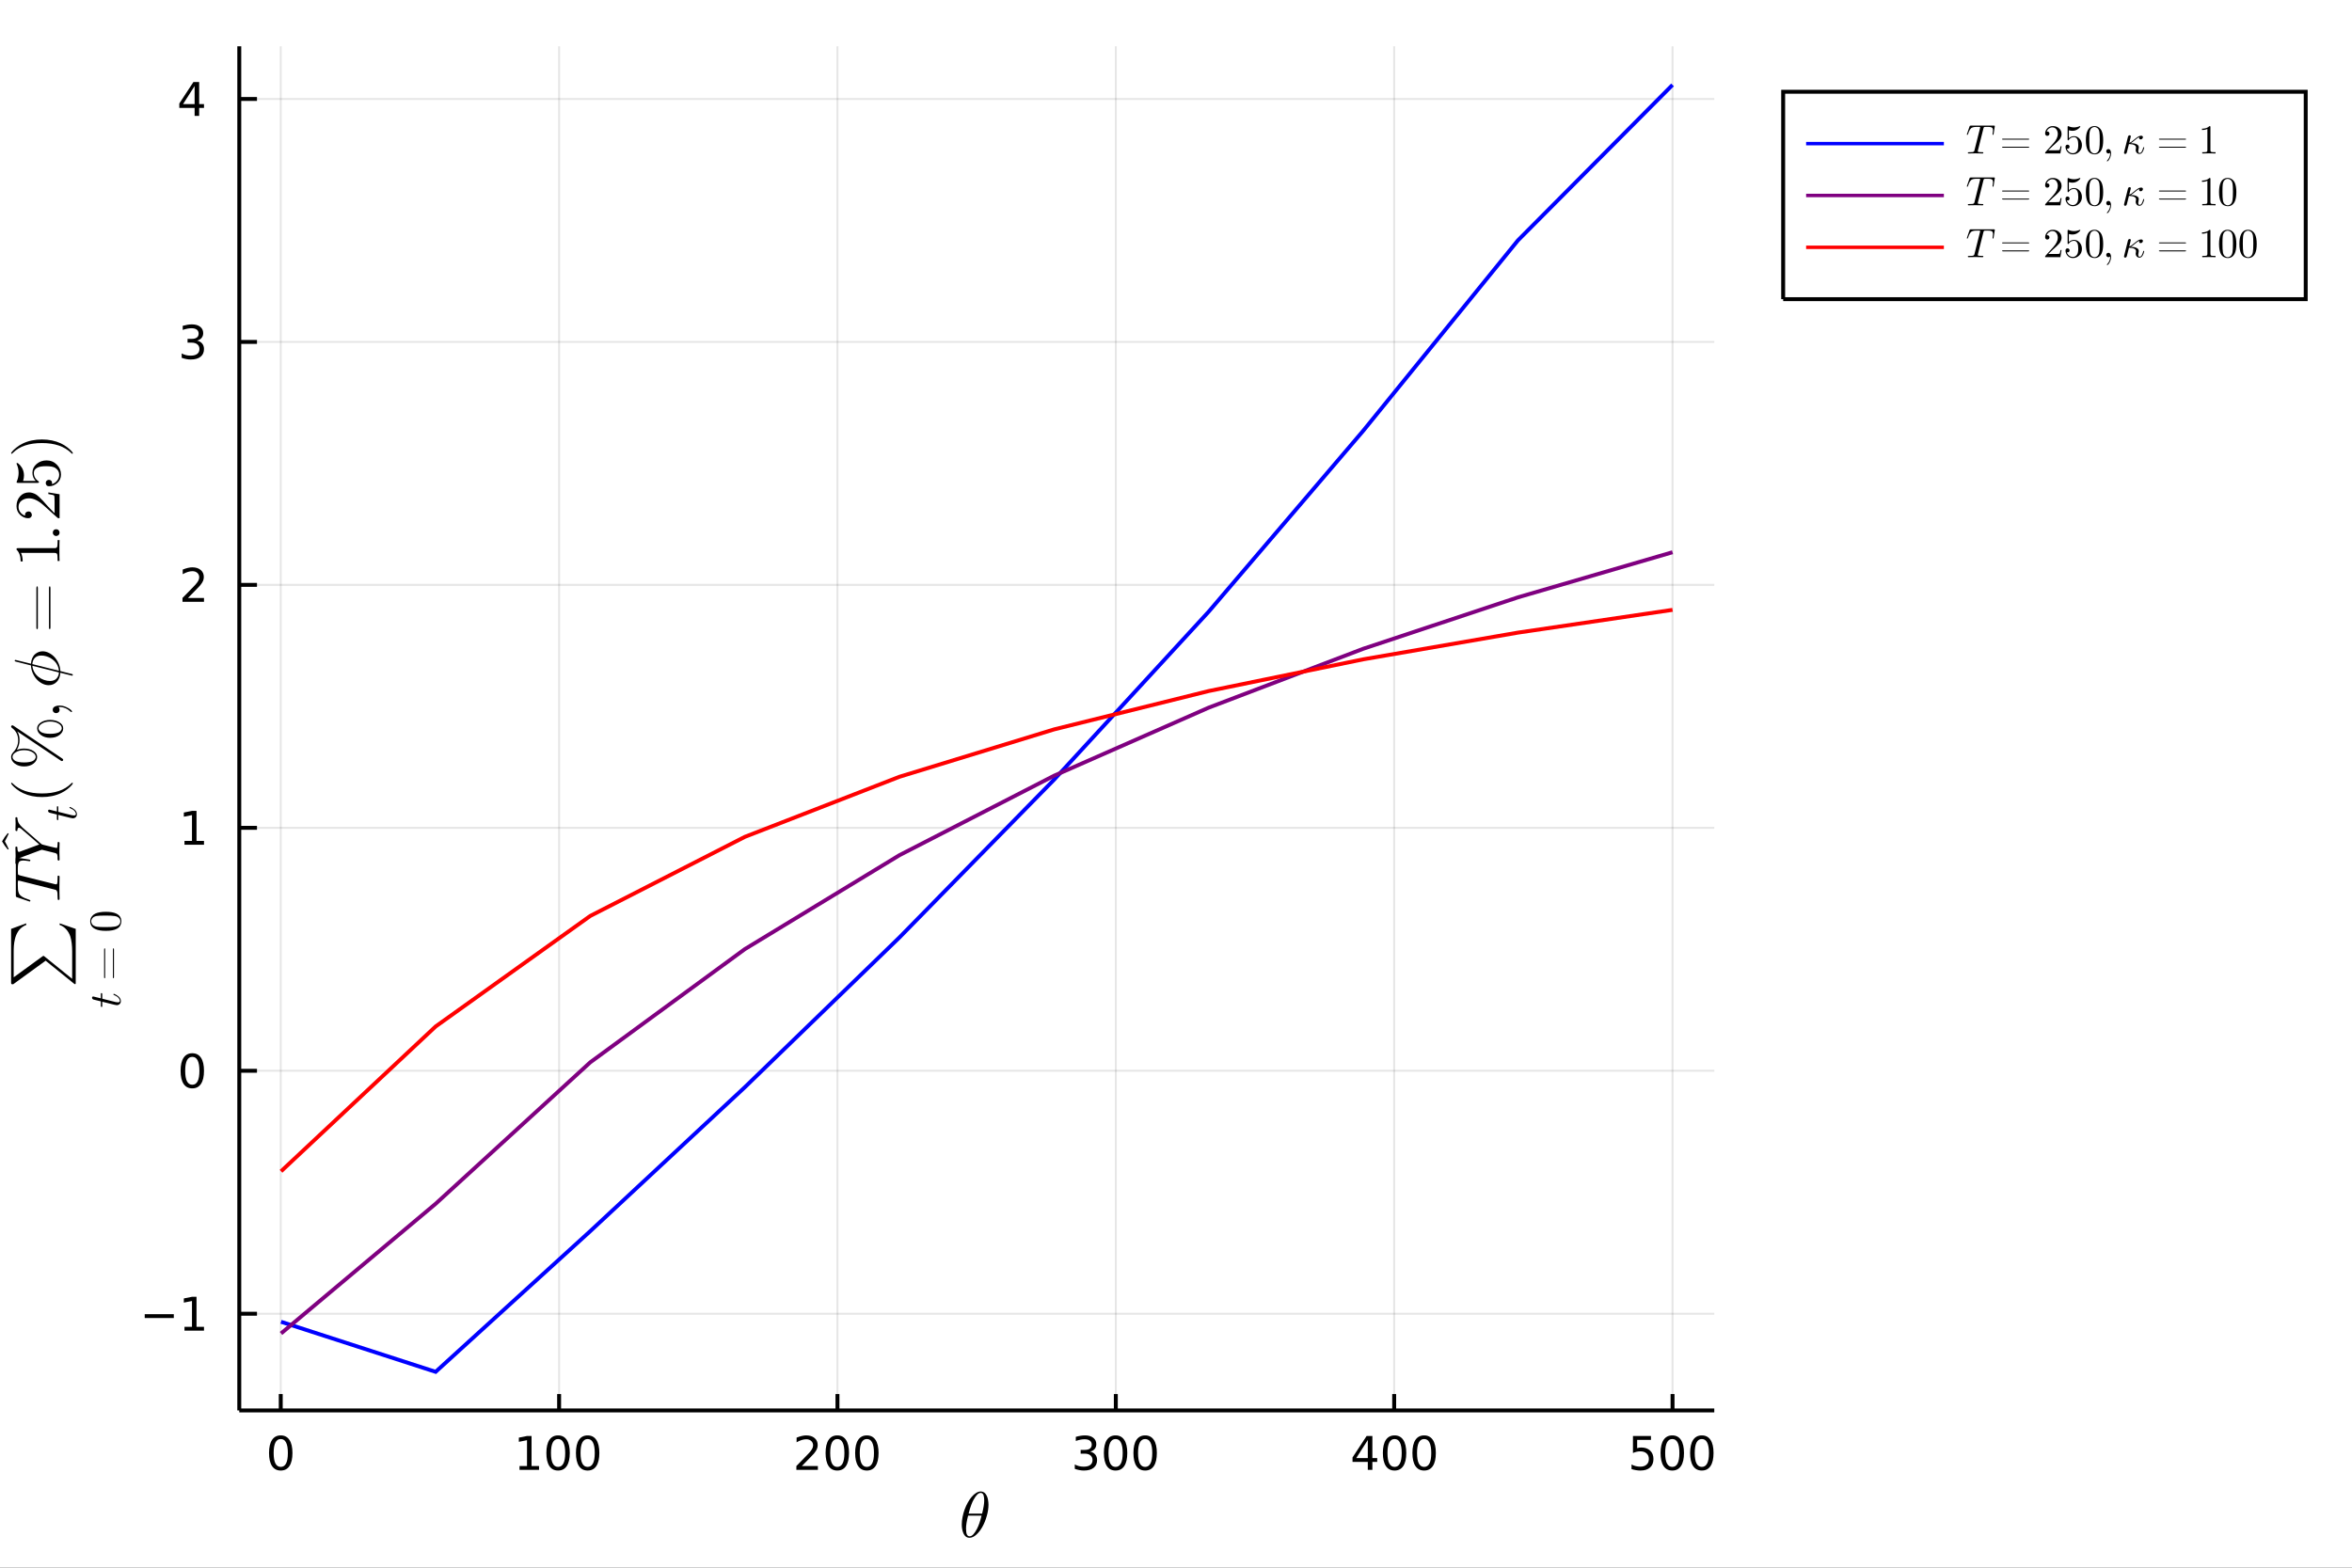 <?xml version="1.0" encoding="utf-8"?>
<svg xmlns="http://www.w3.org/2000/svg" xmlns:xlink="http://www.w3.org/1999/xlink" width="600" height="400" viewBox="0 0 2400 1600">
<rect x="0" y="0" width="2400" height="1600" fill="#333333" stroke="none"/>
<defs>
  <clipPath id="clip990">
    <rect x="0" y="0" width="2400" height="1600"/>
  </clipPath>
</defs>
<path clip-path="url(#clip990)" d="
M0 1600 L2400 1600 L2400 0 L0 0  Z
  " fill="#ffffff" fill-rule="evenodd" fill-opacity="1"/>
<defs>
  <clipPath id="clip991">
    <rect x="480" y="0" width="1681" height="1600"/>
  </clipPath>
</defs>
<defs>
  <clipPath id="clip992">
    <rect x="290" y="47" width="1434" height="1393"/>
  </clipPath>
</defs>
<path clip-path="url(#clip990)" d="
M244.164 1439.5 L1749.27 1439.5 L1749.27 47.244 L244.164 47.244  Z
  " fill="#ffffff" fill-rule="evenodd" fill-opacity="1"/>
<defs>
  <clipPath id="clip993">
    <rect x="244" y="47" width="1506" height="1393"/>
  </clipPath>
</defs>
<polyline clip-path="url(#clip993)" style="stroke:#000000; stroke-width:2; stroke-opacity:0.1; fill:none" points="
  286.477,1439.5 286.477,47.244 
  "/>
<polyline clip-path="url(#clip993)" style="stroke:#000000; stroke-width:2; stroke-opacity:0.1; fill:none" points="
  570.516,1439.5 570.516,47.244 
  "/>
<polyline clip-path="url(#clip993)" style="stroke:#000000; stroke-width:2; stroke-opacity:0.1; fill:none" points="
  854.555,1439.5 854.555,47.244 
  "/>
<polyline clip-path="url(#clip993)" style="stroke:#000000; stroke-width:2; stroke-opacity:0.1; fill:none" points="
  1138.59,1439.5 1138.59,47.244 
  "/>
<polyline clip-path="url(#clip993)" style="stroke:#000000; stroke-width:2; stroke-opacity:0.1; fill:none" points="
  1422.63,1439.5 1422.63,47.244 
  "/>
<polyline clip-path="url(#clip993)" style="stroke:#000000; stroke-width:2; stroke-opacity:0.1; fill:none" points="
  1706.67,1439.5 1706.67,47.244 
  "/>
<polyline clip-path="url(#clip990)" style="stroke:#000000; stroke-width:4; stroke-opacity:1; fill:none" points="
  244.164,1439.5 1749.27,1439.5 
  "/>
<polyline clip-path="url(#clip990)" style="stroke:#000000; stroke-width:4; stroke-opacity:1; fill:none" points="
  286.477,1439.5 286.477,1422.79 
  "/>
<polyline clip-path="url(#clip990)" style="stroke:#000000; stroke-width:4; stroke-opacity:1; fill:none" points="
  570.516,1439.5 570.516,1422.79 
  "/>
<polyline clip-path="url(#clip990)" style="stroke:#000000; stroke-width:4; stroke-opacity:1; fill:none" points="
  854.555,1439.5 854.555,1422.79 
  "/>
<polyline clip-path="url(#clip990)" style="stroke:#000000; stroke-width:4; stroke-opacity:1; fill:none" points="
  1138.59,1439.5 1138.59,1422.79 
  "/>
<polyline clip-path="url(#clip990)" style="stroke:#000000; stroke-width:4; stroke-opacity:1; fill:none" points="
  1422.63,1439.5 1422.63,1422.79 
  "/>
<polyline clip-path="url(#clip990)" style="stroke:#000000; stroke-width:4; stroke-opacity:1; fill:none" points="
  1706.67,1439.5 1706.67,1422.79 
  "/>
<path clip-path="url(#clip990)" d="M 0 0 M286.477 1468.69 Q282.866 1468.69 281.037 1472.26 Q279.231 1475.8 279.231 1482.93 Q279.231 1490.04 281.037 1493.6 Q282.866 1497.14 286.477 1497.14 Q290.111 1497.14 291.917 1493.6 Q293.745 1490.04 293.745 1482.93 Q293.745 1475.8 291.917 1472.26 Q290.111 1468.69 286.477 1468.69 M286.477 1464.99 Q292.287 1464.99 295.343 1469.6 Q298.421 1474.18 298.421 1482.93 Q298.421 1491.66 295.343 1496.26 Q292.287 1500.85 286.477 1500.85 Q280.667 1500.85 277.588 1496.26 Q274.532 1491.66 274.532 1482.93 Q274.532 1474.18 277.588 1469.6 Q280.667 1464.99 286.477 1464.99 Z" fill="#000000" fill-rule="evenodd" fill-opacity="1" /><path clip-path="url(#clip990)" d="M 0 0 M530.122 1496.24 L537.761 1496.24 L537.761 1469.87 L529.451 1471.54 L529.451 1467.28 L537.715 1465.61 L542.391 1465.61 L542.391 1496.24 L550.03 1496.24 L550.03 1500.17 L530.122 1500.17 L530.122 1496.24 Z" fill="#000000" fill-rule="evenodd" fill-opacity="1" /><path clip-path="url(#clip990)" d="M 0 0 M569.474 1468.69 Q565.863 1468.69 564.034 1472.26 Q562.229 1475.8 562.229 1482.93 Q562.229 1490.04 564.034 1493.6 Q565.863 1497.14 569.474 1497.14 Q573.108 1497.14 574.914 1493.6 Q576.743 1490.04 576.743 1482.93 Q576.743 1475.8 574.914 1472.26 Q573.108 1468.69 569.474 1468.69 M569.474 1464.99 Q575.284 1464.99 578.34 1469.6 Q581.418 1474.18 581.418 1482.93 Q581.418 1491.66 578.34 1496.26 Q575.284 1500.85 569.474 1500.85 Q563.664 1500.85 560.585 1496.26 Q557.53 1491.66 557.53 1482.93 Q557.53 1474.18 560.585 1469.6 Q563.664 1464.99 569.474 1464.99 Z" fill="#000000" fill-rule="evenodd" fill-opacity="1" /><path clip-path="url(#clip990)" d="M 0 0 M599.636 1468.69 Q596.025 1468.69 594.196 1472.26 Q592.391 1475.8 592.391 1482.93 Q592.391 1490.04 594.196 1493.6 Q596.025 1497.14 599.636 1497.14 Q603.27 1497.14 605.076 1493.6 Q606.904 1490.04 606.904 1482.93 Q606.904 1475.8 605.076 1472.26 Q603.27 1468.69 599.636 1468.69 M599.636 1464.99 Q605.446 1464.99 608.502 1469.6 Q611.58 1474.18 611.58 1482.93 Q611.58 1491.66 608.502 1496.26 Q605.446 1500.85 599.636 1500.85 Q593.826 1500.85 590.747 1496.26 Q587.692 1491.66 587.692 1482.93 Q587.692 1474.18 590.747 1469.6 Q593.826 1464.99 599.636 1464.99 Z" fill="#000000" fill-rule="evenodd" fill-opacity="1" /><path clip-path="url(#clip990)" d="M 0 0 M818.247 1496.24 L834.566 1496.24 L834.566 1500.17 L812.622 1500.17 L812.622 1496.24 Q815.284 1493.48 819.867 1488.85 Q824.474 1484.2 825.654 1482.86 Q827.9 1480.34 828.779 1478.6 Q829.682 1476.84 829.682 1475.15 Q829.682 1472.4 827.738 1470.66 Q825.816 1468.92 822.715 1468.92 Q820.515 1468.92 818.062 1469.69 Q815.631 1470.45 812.853 1472 L812.853 1467.28 Q815.678 1466.15 818.131 1465.57 Q820.585 1464.99 822.622 1464.99 Q827.992 1464.99 831.187 1467.67 Q834.381 1470.36 834.381 1474.85 Q834.381 1476.98 833.571 1478.9 Q832.784 1480.8 830.677 1483.39 Q830.099 1484.06 826.997 1487.28 Q823.895 1490.47 818.247 1496.24 Z" fill="#000000" fill-rule="evenodd" fill-opacity="1" /><path clip-path="url(#clip990)" d="M 0 0 M854.381 1468.69 Q850.77 1468.69 848.941 1472.26 Q847.136 1475.8 847.136 1482.93 Q847.136 1490.04 848.941 1493.6 Q850.77 1497.14 854.381 1497.14 Q858.015 1497.14 859.821 1493.6 Q861.649 1490.04 861.649 1482.93 Q861.649 1475.8 859.821 1472.26 Q858.015 1468.69 854.381 1468.69 M854.381 1464.99 Q860.191 1464.99 863.247 1469.6 Q866.325 1474.18 866.325 1482.93 Q866.325 1491.66 863.247 1496.26 Q860.191 1500.85 854.381 1500.85 Q848.571 1500.85 845.492 1496.26 Q842.437 1491.66 842.437 1482.93 Q842.437 1474.18 845.492 1469.6 Q848.571 1464.99 854.381 1464.99 Z" fill="#000000" fill-rule="evenodd" fill-opacity="1" /><path clip-path="url(#clip990)" d="M 0 0 M884.543 1468.69 Q880.932 1468.69 879.103 1472.26 Q877.298 1475.8 877.298 1482.93 Q877.298 1490.04 879.103 1493.6 Q880.932 1497.14 884.543 1497.14 Q888.177 1497.14 889.983 1493.6 Q891.811 1490.04 891.811 1482.93 Q891.811 1475.8 889.983 1472.26 Q888.177 1468.69 884.543 1468.69 M884.543 1464.99 Q890.353 1464.99 893.409 1469.6 Q896.487 1474.18 896.487 1482.93 Q896.487 1491.66 893.409 1496.26 Q890.353 1500.85 884.543 1500.85 Q878.733 1500.85 875.654 1496.26 Q872.598 1491.66 872.598 1482.93 Q872.598 1474.18 875.654 1469.6 Q878.733 1464.99 884.543 1464.99 Z" fill="#000000" fill-rule="evenodd" fill-opacity="1" /><path clip-path="url(#clip990)" d="M 0 0 M1112.36 1481.54 Q1115.71 1482.26 1117.59 1484.53 Q1119.48 1486.79 1119.48 1490.13 Q1119.48 1495.24 1115.97 1498.04 Q1112.45 1500.85 1105.97 1500.85 Q1103.79 1500.85 1101.48 1500.41 Q1099.18 1499.99 1096.73 1499.13 L1096.73 1494.62 Q1098.67 1495.75 1100.99 1496.33 Q1103.3 1496.91 1105.83 1496.91 Q1110.23 1496.91 1112.52 1495.17 Q1114.83 1493.44 1114.83 1490.13 Q1114.83 1487.07 1112.68 1485.36 Q1110.55 1483.62 1106.73 1483.62 L1102.7 1483.62 L1102.7 1479.78 L1106.92 1479.78 Q1110.36 1479.78 1112.19 1478.41 Q1114.02 1477.03 1114.02 1474.43 Q1114.02 1471.77 1112.12 1470.36 Q1110.25 1468.92 1106.73 1468.92 Q1104.81 1468.92 1102.61 1469.34 Q1100.41 1469.76 1097.77 1470.64 L1097.77 1466.47 Q1100.43 1465.73 1102.75 1465.36 Q1105.09 1464.99 1107.15 1464.99 Q1112.47 1464.99 1115.57 1467.42 Q1118.67 1469.83 1118.67 1473.95 Q1118.67 1476.82 1117.03 1478.81 Q1115.39 1480.78 1112.36 1481.54 Z" fill="#000000" fill-rule="evenodd" fill-opacity="1" /><path clip-path="url(#clip990)" d="M 0 0 M1138.35 1468.69 Q1134.74 1468.69 1132.91 1472.26 Q1131.11 1475.8 1131.11 1482.93 Q1131.11 1490.04 1132.91 1493.6 Q1134.74 1497.14 1138.35 1497.14 Q1141.98 1497.14 1143.79 1493.6 Q1145.62 1490.04 1145.62 1482.93 Q1145.62 1475.8 1143.79 1472.26 Q1141.98 1468.69 1138.35 1468.69 M1138.35 1464.99 Q1144.16 1464.99 1147.22 1469.6 Q1150.29 1474.18 1150.29 1482.93 Q1150.29 1491.66 1147.22 1496.26 Q1144.16 1500.85 1138.35 1500.85 Q1132.54 1500.85 1129.46 1496.26 Q1126.41 1491.66 1126.41 1482.93 Q1126.41 1474.18 1129.46 1469.6 Q1132.54 1464.99 1138.35 1464.99 Z" fill="#000000" fill-rule="evenodd" fill-opacity="1" /><path clip-path="url(#clip990)" d="M 0 0 M1168.51 1468.69 Q1164.9 1468.69 1163.07 1472.26 Q1161.27 1475.8 1161.27 1482.93 Q1161.27 1490.04 1163.07 1493.6 Q1164.9 1497.14 1168.51 1497.14 Q1172.15 1497.14 1173.95 1493.6 Q1175.78 1490.04 1175.78 1482.93 Q1175.78 1475.8 1173.95 1472.26 Q1172.15 1468.69 1168.51 1468.69 M1168.51 1464.99 Q1174.32 1464.99 1177.38 1469.6 Q1180.46 1474.18 1180.46 1482.93 Q1180.46 1491.66 1177.38 1496.26 Q1174.32 1500.85 1168.51 1500.85 Q1162.7 1500.85 1159.62 1496.26 Q1156.57 1491.66 1156.57 1482.93 Q1156.57 1474.18 1159.62 1469.6 Q1162.7 1464.99 1168.51 1464.99 Z" fill="#000000" fill-rule="evenodd" fill-opacity="1" /><path clip-path="url(#clip990)" d="M 0 0 M1395.72 1469.69 L1383.92 1488.14 L1395.72 1488.14 L1395.72 1469.69 M1394.5 1465.61 L1400.38 1465.61 L1400.38 1488.14 L1405.31 1488.14 L1405.31 1492.03 L1400.38 1492.03 L1400.38 1500.17 L1395.72 1500.17 L1395.72 1492.03 L1380.12 1492.03 L1380.12 1487.51 L1394.5 1465.61 Z" fill="#000000" fill-rule="evenodd" fill-opacity="1" /><path clip-path="url(#clip990)" d="M 0 0 M1423.04 1468.69 Q1419.43 1468.69 1417.6 1472.26 Q1415.79 1475.8 1415.79 1482.93 Q1415.79 1490.04 1417.6 1493.6 Q1419.43 1497.14 1423.04 1497.14 Q1426.67 1497.14 1428.48 1493.6 Q1430.31 1490.04 1430.31 1482.93 Q1430.31 1475.8 1428.48 1472.26 Q1426.67 1468.69 1423.04 1468.69 M1423.04 1464.99 Q1428.85 1464.99 1431.9 1469.6 Q1434.98 1474.18 1434.98 1482.93 Q1434.98 1491.66 1431.9 1496.26 Q1428.85 1500.85 1423.04 1500.85 Q1417.23 1500.85 1414.15 1496.26 Q1411.09 1491.66 1411.09 1482.93 Q1411.09 1474.18 1414.15 1469.6 Q1417.23 1464.99 1423.04 1464.99 Z" fill="#000000" fill-rule="evenodd" fill-opacity="1" /><path clip-path="url(#clip990)" d="M 0 0 M1453.2 1468.69 Q1449.59 1468.69 1447.76 1472.26 Q1445.95 1475.8 1445.95 1482.93 Q1445.95 1490.04 1447.76 1493.6 Q1449.59 1497.14 1453.2 1497.14 Q1456.83 1497.14 1458.64 1493.6 Q1460.47 1490.04 1460.47 1482.93 Q1460.47 1475.8 1458.64 1472.26 Q1456.83 1468.69 1453.2 1468.69 M1453.2 1464.99 Q1459.01 1464.99 1462.07 1469.6 Q1465.14 1474.18 1465.14 1482.93 Q1465.14 1491.66 1462.07 1496.26 Q1459.01 1500.85 1453.2 1500.85 Q1447.39 1500.85 1444.31 1496.26 Q1441.25 1491.66 1441.25 1482.93 Q1441.25 1474.18 1444.31 1469.6 Q1447.39 1464.99 1453.2 1464.99 Z" fill="#000000" fill-rule="evenodd" fill-opacity="1" /><path clip-path="url(#clip990)" d="M 0 0 M1666.29 1465.61 L1684.65 1465.61 L1684.65 1469.55 L1670.57 1469.55 L1670.57 1478.02 Q1671.59 1477.67 1672.61 1477.51 Q1673.63 1477.33 1674.65 1477.33 Q1680.43 1477.33 1683.81 1480.5 Q1687.19 1483.67 1687.19 1489.09 Q1687.19 1494.66 1683.72 1497.77 Q1680.25 1500.85 1673.93 1500.85 Q1671.75 1500.85 1669.48 1500.47 Q1667.24 1500.1 1664.83 1499.36 L1664.83 1494.66 Q1666.91 1495.8 1669.14 1496.35 Q1671.36 1496.91 1673.84 1496.91 Q1677.84 1496.91 1680.18 1494.8 Q1682.52 1492.7 1682.52 1489.09 Q1682.52 1485.47 1680.18 1483.37 Q1677.84 1481.26 1673.84 1481.26 Q1671.96 1481.26 1670.09 1481.68 Q1668.23 1482.1 1666.29 1482.97 L1666.29 1465.61 Z" fill="#000000" fill-rule="evenodd" fill-opacity="1" /><path clip-path="url(#clip990)" d="M 0 0 M1706.41 1468.69 Q1702.79 1468.69 1700.97 1472.26 Q1699.16 1475.8 1699.16 1482.93 Q1699.16 1490.04 1700.97 1493.6 Q1702.79 1497.14 1706.41 1497.14 Q1710.04 1497.14 1711.84 1493.6 Q1713.67 1490.04 1713.67 1482.93 Q1713.67 1475.8 1711.84 1472.26 Q1710.04 1468.69 1706.41 1468.69 M1706.41 1464.99 Q1712.22 1464.99 1715.27 1469.6 Q1718.35 1474.18 1718.35 1482.93 Q1718.35 1491.66 1715.27 1496.26 Q1712.22 1500.85 1706.41 1500.85 Q1700.59 1500.85 1697.52 1496.26 Q1694.46 1491.66 1694.46 1482.93 Q1694.46 1474.18 1697.52 1469.6 Q1700.59 1464.99 1706.41 1464.99 Z" fill="#000000" fill-rule="evenodd" fill-opacity="1" /><path clip-path="url(#clip990)" d="M 0 0 M1736.57 1468.69 Q1732.96 1468.69 1731.13 1472.26 Q1729.32 1475.8 1729.32 1482.93 Q1729.32 1490.04 1731.13 1493.6 Q1732.96 1497.14 1736.57 1497.14 Q1740.2 1497.14 1742.01 1493.6 Q1743.84 1490.04 1743.84 1482.93 Q1743.84 1475.8 1742.01 1472.26 Q1740.2 1468.69 1736.57 1468.69 M1736.57 1464.99 Q1742.38 1464.99 1745.43 1469.6 Q1748.51 1474.18 1748.51 1482.93 Q1748.51 1491.66 1745.43 1496.26 Q1742.38 1500.85 1736.57 1500.85 Q1730.76 1500.85 1727.68 1496.26 Q1724.62 1491.66 1724.62 1482.93 Q1724.62 1474.18 1727.68 1469.6 Q1730.76 1464.99 1736.57 1464.99 Z" fill="#000000" fill-rule="evenodd" fill-opacity="1" /><path clip-path="url(#clip990)" d="M 0 0 M1008.65 1535.75 Q1008.65 1541.16 1006.91 1547.24 Q1005.2 1553.3 1002.5 1558.19 Q999.794 1563.06 996.252 1566.28 Q992.709 1569.47 989.327 1569.47 Q987.17 1569.47 985.559 1568.27 Q983.981 1567.05 983.112 1565.02 Q982.242 1562.96 981.823 1560.71 Q981.405 1558.42 981.405 1555.94 Q981.405 1552.24 982.21 1548.21 Q983.015 1544.15 984.368 1540.48 Q985.72 1536.78 987.621 1533.43 Q989.521 1530.05 991.614 1527.6 Q993.74 1525.12 996.123 1523.67 Q998.506 1522.22 1000.73 1522.22 Q1002.34 1522.22 1003.63 1522.93 Q1004.95 1523.6 1005.78 1524.8 Q1006.62 1525.96 1007.2 1527.34 Q1007.81 1528.73 1008.1 1530.34 Q1008.39 1531.91 1008.52 1533.23 Q1008.65 1534.52 1008.65 1535.75 M1004.3 1531.66 Q1004.3 1530.01 1004.17 1528.79 Q1004.05 1527.53 1003.69 1526.28 Q1003.34 1525.02 1002.56 1524.35 Q1001.82 1523.67 1000.66 1523.67 Q997.282 1523.67 993.482 1530.59 Q992.258 1532.75 991.163 1535.68 Q990.068 1538.61 989.682 1540 Q989.295 1541.38 988.393 1544.8 L1002.18 1544.8 Q1004.3 1536 1004.3 1531.66 M1001.6 1546.89 L987.878 1546.89 Q985.753 1554.94 985.753 1559.96 Q985.753 1564.34 986.654 1566.18 Q987.588 1567.98 989.327 1567.98 Q991.324 1567.98 993.192 1565.99 Q995.06 1563.96 996.96 1560.29 Q999.472 1555.52 1001.6 1546.89 Z" fill="#000000" fill-rule="evenodd" fill-opacity="1" /><polyline clip-path="url(#clip993)" style="stroke:#000000; stroke-width:2; stroke-opacity:0.1; fill:none" points="
  244.164,1340.82 1749.27,1340.82 
  "/>
<polyline clip-path="url(#clip993)" style="stroke:#000000; stroke-width:2; stroke-opacity:0.1; fill:none" points="
  244.164,1092.85 1749.27,1092.85 
  "/>
<polyline clip-path="url(#clip993)" style="stroke:#000000; stroke-width:2; stroke-opacity:0.1; fill:none" points="
  244.164,844.892 1749.27,844.892 
  "/>
<polyline clip-path="url(#clip993)" style="stroke:#000000; stroke-width:2; stroke-opacity:0.1; fill:none" points="
  244.164,596.929 1749.27,596.929 
  "/>
<polyline clip-path="url(#clip993)" style="stroke:#000000; stroke-width:2; stroke-opacity:0.1; fill:none" points="
  244.164,348.967 1749.27,348.967 
  "/>
<polyline clip-path="url(#clip993)" style="stroke:#000000; stroke-width:2; stroke-opacity:0.1; fill:none" points="
  244.164,101.005 1749.27,101.005 
  "/>
<polyline clip-path="url(#clip990)" style="stroke:#000000; stroke-width:4; stroke-opacity:1; fill:none" points="
  244.164,1439.5 244.164,47.244 
  "/>
<polyline clip-path="url(#clip990)" style="stroke:#000000; stroke-width:4; stroke-opacity:1; fill:none" points="
  244.164,1340.82 262.225,1340.82 
  "/>
<polyline clip-path="url(#clip990)" style="stroke:#000000; stroke-width:4; stroke-opacity:1; fill:none" points="
  244.164,1092.85 262.225,1092.85 
  "/>
<polyline clip-path="url(#clip990)" style="stroke:#000000; stroke-width:4; stroke-opacity:1; fill:none" points="
  244.164,844.892 262.225,844.892 
  "/>
<polyline clip-path="url(#clip990)" style="stroke:#000000; stroke-width:4; stroke-opacity:1; fill:none" points="
  244.164,596.929 262.225,596.929 
  "/>
<polyline clip-path="url(#clip990)" style="stroke:#000000; stroke-width:4; stroke-opacity:1; fill:none" points="
  244.164,348.967 262.225,348.967 
  "/>
<polyline clip-path="url(#clip990)" style="stroke:#000000; stroke-width:4; stroke-opacity:1; fill:none" points="
  244.164,101.005 262.225,101.005 
  "/>
<path clip-path="url(#clip990)" d="M 0 0 M147.678 1341.27 L177.354 1341.27 L177.354 1345.2 L147.678 1345.2 L147.678 1341.27 Z" fill="#000000" fill-rule="evenodd" fill-opacity="1" /><path clip-path="url(#clip990)" d="M 0 0 M188.256 1354.16 L195.895 1354.16 L195.895 1327.8 L187.585 1329.46 L187.585 1325.2 L195.849 1323.54 L200.525 1323.54 L200.525 1354.16 L208.164 1354.16 L208.164 1358.1 L188.256 1358.1 L188.256 1354.16 Z" fill="#000000" fill-rule="evenodd" fill-opacity="1" /><path clip-path="url(#clip990)" d="M 0 0 M196.219 1078.65 Q192.608 1078.65 190.779 1082.22 Q188.974 1085.76 188.974 1092.89 Q188.974 1100 190.779 1103.56 Q192.608 1107.1 196.219 1107.1 Q199.853 1107.1 201.659 1103.56 Q203.488 1100 203.488 1092.89 Q203.488 1085.76 201.659 1082.22 Q199.853 1078.65 196.219 1078.65 M196.219 1074.95 Q202.029 1074.95 205.085 1079.56 Q208.164 1084.14 208.164 1092.89 Q208.164 1101.62 205.085 1106.22 Q202.029 1110.81 196.219 1110.81 Q190.409 1110.81 187.33 1106.22 Q184.275 1101.62 184.275 1092.89 Q184.275 1084.14 187.33 1079.56 Q190.409 1074.95 196.219 1074.95 Z" fill="#000000" fill-rule="evenodd" fill-opacity="1" /><path clip-path="url(#clip990)" d="M 0 0 M188.256 858.237 L195.895 858.237 L195.895 831.871 L187.585 833.538 L187.585 829.279 L195.849 827.612 L200.525 827.612 L200.525 858.237 L208.164 858.237 L208.164 862.172 L188.256 862.172 L188.256 858.237 Z" fill="#000000" fill-rule="evenodd" fill-opacity="1" /><path clip-path="url(#clip990)" d="M 0 0 M191.844 610.274 L208.164 610.274 L208.164 614.209 L186.219 614.209 L186.219 610.274 Q188.881 607.52 193.465 602.89 Q198.071 598.237 199.252 596.895 Q201.497 594.372 202.377 592.635 Q203.279 590.876 203.279 589.186 Q203.279 586.432 201.335 584.696 Q199.414 582.96 196.312 582.96 Q194.113 582.96 191.659 583.723 Q189.228 584.487 186.451 586.038 L186.451 581.316 Q189.275 580.182 191.728 579.603 Q194.182 579.024 196.219 579.024 Q201.59 579.024 204.784 581.71 Q207.978 584.395 207.978 588.885 Q207.978 591.015 207.168 592.936 Q206.381 594.835 204.275 597.427 Q203.696 598.098 200.594 601.316 Q197.492 604.51 191.844 610.274 Z" fill="#000000" fill-rule="evenodd" fill-opacity="1" /><path clip-path="url(#clip990)" d="M 0 0 M201.034 347.613 Q204.39 348.33 206.265 350.599 Q208.164 352.867 208.164 356.201 Q208.164 361.316 204.645 364.117 Q201.127 366.918 194.645 366.918 Q192.469 366.918 190.154 366.478 Q187.863 366.062 185.409 365.205 L185.409 360.691 Q187.353 361.826 189.668 362.404 Q191.983 362.983 194.506 362.983 Q198.904 362.983 201.196 361.247 Q203.511 359.511 203.511 356.201 Q203.511 353.145 201.358 351.432 Q199.228 349.696 195.409 349.696 L191.381 349.696 L191.381 345.854 L195.594 345.854 Q199.043 345.854 200.872 344.488 Q202.701 343.099 202.701 340.506 Q202.701 337.844 200.802 336.432 Q198.927 334.997 195.409 334.997 Q193.488 334.997 191.289 335.414 Q189.09 335.83 186.451 336.71 L186.451 332.543 Q189.113 331.803 191.428 331.432 Q193.765 331.062 195.826 331.062 Q201.15 331.062 204.252 333.493 Q207.353 335.9 207.353 340.02 Q207.353 342.891 205.71 344.881 Q204.066 346.849 201.034 347.613 Z" fill="#000000" fill-rule="evenodd" fill-opacity="1" /><path clip-path="url(#clip990)" d="M 0 0 M198.58 87.799 L186.775 106.248 L198.58 106.248 L198.58 87.799 M197.353 83.725 L203.233 83.725 L203.233 106.248 L208.164 106.248 L208.164 110.136 L203.233 110.136 L203.233 118.285 L198.58 118.285 L198.58 110.136 L182.978 110.136 L182.978 105.623 L197.353 83.725 Z" fill="#000000" fill-rule="evenodd" fill-opacity="1" /><path clip-path="url(#clip990)" d="M 0 0 M60.857 942.374 L77.282 948.043 L77.282 1002.73 Q77.282 1003.47 77.25 1003.76 Q77.218 1004.05 77.057 1004.27 Q76.896 1004.5 76.541 1004.5 Q76.251 1004.5 75.511 1003.92 L46.558 980.506 L13.45 1004.56 Q11.936 1004.56 11.646 1004.31 Q11.324 1004.05 11.324 1002.73 L11.324 948.043 L26.751 942.374 L26.751 944.017 Q24.754 944.758 23.08 945.949 Q21.373 947.109 20.149 948.461 Q18.925 949.782 17.959 951.521 Q16.96 953.228 16.349 954.838 Q15.704 956.416 15.254 958.381 Q14.77 960.345 14.545 961.923 Q14.287 963.469 14.159 965.402 Q14.03 967.334 13.998 968.558 Q13.965 969.782 13.965 971.327 L13.965 997.446 L43.369 976.03 Q44.11 975.546 44.303 975.546 Q44.593 975.546 45.366 976.158 L73.643 999.024 L73.643 971.005 Q73.643 961.988 71.743 955.708 Q70.293 951.456 67.427 948.365 Q64.561 945.241 60.857 944.017 L60.857 942.374 Z" fill="#000000" fill-rule="evenodd" fill-opacity="1" /><path clip-path="url(#clip990)" d="M 0 0 M103.424 1013.55 Q104.055 1013.55 104.213 1013.85 Q104.349 1014.14 104.349 1014.95 L104.349 1019.28 L117.965 1022.7 Q119.16 1022.98 120.174 1022.98 Q121.302 1022.98 121.798 1022.64 Q122.294 1022.28 122.294 1021.53 Q122.294 1020.07 120.964 1018.49 Q119.633 1016.89 116.387 1015.54 Q115.959 1015.36 115.869 1015.27 Q115.756 1015.15 115.756 1014.86 Q115.756 1014.3 116.207 1014.3 Q116.365 1014.3 117.086 1014.61 Q117.807 1014.9 118.867 1015.56 Q119.927 1016.19 120.918 1017.02 Q121.91 1017.84 122.632 1019.08 Q123.331 1020.32 123.331 1021.65 Q123.331 1023.52 122.136 1024.71 Q120.941 1025.88 119.07 1025.88 Q118.461 1025.88 116.522 1025.41 Q114.561 1024.94 104.349 1022.37 L104.349 1026.45 Q104.349 1027.01 104.326 1027.24 Q104.303 1027.44 104.191 1027.6 Q104.055 1027.73 103.785 1027.73 Q103.357 1027.73 103.176 1027.55 Q102.973 1027.37 102.951 1027.15 Q102.906 1026.9 102.906 1026.33 L102.906 1022.01 L95.579 1020.2 Q94.858 1020.02 94.452 1019.57 Q94.023 1019.1 93.978 1018.83 Q93.911 1018.56 93.911 1018.35 Q93.911 1017.75 94.249 1017.38 Q94.564 1017.02 95.15 1017.02 Q95.466 1017.02 102.906 1018.92 L102.906 1014.86 Q102.906 1014.34 102.928 1014.14 Q102.951 1013.91 103.064 1013.73 Q103.176 1013.55 103.424 1013.55 Z" fill="#000000" fill-rule="evenodd" fill-opacity="1" /><path clip-path="url(#clip990)" d="M 0 0 M115.801 998.419 Q115.237 998.374 115.237 997.495 L115.237 969.202 Q115.237 967.872 115.756 967.85 Q116.319 967.85 116.297 969.112 L116.297 997.179 Q116.319 998.419 115.801 998.419 M106.783 998.419 Q106.22 998.419 106.242 997.45 L106.242 969.247 Q106.242 967.872 106.783 967.85 Q107.302 967.85 107.302 969.022 L107.302 997.495 Q107.302 998.419 106.783 998.419 Z" fill="#000000" fill-rule="evenodd" fill-opacity="1" /><path clip-path="url(#clip990)" d="M 0 0 M108.046 950.037 Q101.26 950.037 97.563 948.324 Q92.062 945.934 92.062 940.298 Q92.062 939.104 92.4 937.864 Q92.716 936.601 93.956 935.023 Q95.196 933.422 97.225 932.453 Q101.147 930.604 108.046 930.604 Q114.786 930.604 118.461 932.318 Q123.827 934.82 123.827 940.344 Q123.827 942.418 122.767 944.537 Q121.707 946.633 119.16 947.963 Q115.35 950.037 108.046 950.037 M107.482 946.205 Q114.448 946.205 117.221 945.709 Q120.22 945.145 121.527 943.612 Q122.812 942.057 122.812 940.344 Q122.812 938.495 121.437 936.962 Q120.039 935.406 117.041 934.933 Q114.088 934.414 107.482 934.437 Q101.057 934.437 98.487 934.888 Q95.489 935.497 94.294 937.12 Q93.076 938.72 93.076 940.344 Q93.076 940.952 93.257 941.606 Q93.437 942.237 93.956 943.162 Q94.474 944.086 95.759 944.807 Q97.044 945.506 98.983 945.844 Q101.485 946.205 107.482 946.205 Z" fill="#000000" fill-rule="evenodd" fill-opacity="1" /><path clip-path="url(#clip990)" d="M 0 0 M16.864 875.27 Q17.476 875.27 17.991 875.399 L29.456 877.202 Q30.326 877.299 30.648 877.492 Q30.97 877.653 30.97 878.168 Q30.97 878.974 30.133 878.974 Q29.65 878.974 28.877 878.78 Q25.237 878.233 23.595 878.233 Q22.5 878.233 21.695 878.458 Q20.857 878.651 20.278 878.974 Q19.698 879.263 19.311 879.94 Q18.925 880.616 18.7 881.26 Q18.474 881.904 18.378 883.064 Q18.249 884.223 18.216 885.221 Q18.184 886.22 18.184 887.862 Q18.184 891.437 18.313 892.017 Q18.474 892.629 18.957 892.951 Q19.408 893.241 20.761 893.563 L55.769 902.323 L57.153 902.58 Q57.926 902.58 58.184 902.097 Q58.442 901.614 58.603 900.133 Q58.764 898.007 58.764 895.914 Q58.764 895.849 58.764 895.721 Q58.764 895.012 58.796 894.722 Q58.796 894.432 58.86 894.142 Q58.925 893.853 59.086 893.788 Q59.215 893.692 59.472 893.692 Q60.084 893.692 60.406 893.949 Q60.696 894.207 60.76 894.465 Q60.793 894.69 60.793 895.141 Q60.793 896.043 60.728 897.975 Q60.664 899.907 60.664 900.874 L60.599 906.349 L60.664 911.952 Q60.664 912.822 60.728 914.658 Q60.793 916.493 60.793 917.363 Q60.793 918.49 59.987 918.49 Q59.086 918.49 58.925 918.071 Q58.764 917.621 58.764 915.72 Q58.764 913.047 58.635 911.598 Q58.506 910.149 58.055 909.376 Q57.604 908.571 57.153 908.345 Q56.67 908.12 55.575 907.862 L20.374 899.006 Q19.601 898.748 18.989 898.748 Q18.667 898.748 18.538 898.845 Q18.41 898.909 18.313 899.328 Q18.184 899.746 18.184 900.616 L18.184 903.192 Q18.184 905.833 18.313 907.476 Q18.41 909.086 18.893 910.632 Q19.376 912.146 20.052 913.047 Q20.729 913.917 22.113 914.883 Q23.498 915.849 25.173 916.558 Q26.848 917.234 29.585 918.2 Q30.487 918.522 30.745 918.716 Q30.97 918.877 30.97 919.327 Q30.97 919.65 30.777 919.907 Q30.551 920.133 30.262 920.133 Q29.199 919.811 29.07 919.746 L17.444 915.785 Q16.51 915.463 16.349 915.173 Q16.155 914.851 16.155 913.659 L16.155 877.073 Q16.155 876.494 16.155 876.3 Q16.155 876.107 16.22 875.785 Q16.284 875.463 16.445 875.366 Q16.606 875.27 16.864 875.27 Z" fill="#000000" fill-rule="evenodd" fill-opacity="1" /><path clip-path="url(#clip990)" d="M 0 0 M7.946 850.294 L8.87 850.858 Q7.36 854.352 4.948 858.703 Q7.36 863.054 8.87 866.548 L7.946 867.089 Q4.632 863.279 2.084 858.703 Q4.654 854.081 7.946 850.294 Z" fill="#000000" fill-rule="evenodd" fill-opacity="1" /><path clip-path="url(#clip990)" d="M 0 0 M16.542 834.027 Q16.96 834.027 17.218 834.124 Q17.476 834.189 17.605 834.446 Q17.701 834.672 17.733 834.833 Q17.766 834.961 17.798 835.348 Q17.927 836.926 18.345 838.246 Q18.732 839.567 19.505 840.694 Q20.278 841.789 20.793 842.401 Q21.308 842.981 22.339 844.011 L23.273 844.913 L42.049 861.274 Q42.693 861.853 44.11 862.208 L53.417 864.526 Q57.282 865.428 57.572 865.428 Q58.152 865.428 58.345 865.106 Q58.506 864.752 58.603 863.657 L58.764 861.145 Q58.764 859.663 59.021 859.438 Q59.182 859.309 59.472 859.309 Q60.084 859.309 60.406 859.567 Q60.696 859.792 60.76 860.018 Q60.793 860.211 60.793 860.565 L60.599 869.003 L60.793 877.312 Q60.793 878.246 60.052 878.246 Q59.569 878.246 59.311 878.182 Q59.021 878.085 58.925 877.795 Q58.796 877.505 58.796 877.28 Q58.764 877.055 58.764 876.443 Q58.731 874.961 58.731 874.22 Q58.699 873.447 58.506 872.707 Q58.313 871.966 58.184 871.708 Q58.023 871.418 57.475 871.096 Q56.896 870.742 56.445 870.646 Q55.994 870.517 54.867 870.259 Q53.868 870.001 48.426 868.649 Q42.983 867.296 42.854 867.296 Q42.5 867.296 41.727 867.554 L20.02 875.67 Q19.054 876.024 18.667 876.314 Q18.281 876.604 18.055 877.57 Q17.798 878.536 17.798 880.468 Q17.798 881.016 17.766 881.273 Q17.733 881.531 17.572 881.757 Q17.411 881.982 17.057 881.982 Q16.445 881.982 16.155 881.724 Q15.833 881.467 15.801 881.273 Q15.737 881.048 15.737 880.726 Q15.737 879.921 15.833 877.055 Q15.93 874.188 15.93 873.351 L15.737 865.042 Q15.737 864.043 16.477 864.043 Q17.379 864.043 17.605 864.398 Q17.798 864.752 17.798 865.621 Q17.798 869.518 19.376 869.518 Q19.569 869.518 20.503 869.132 L40.084 861.886 L22.468 846.588 L22.21 846.362 Q21.952 846.169 21.759 846.008 Q21.566 845.847 21.212 845.589 Q20.857 845.332 20.567 845.203 Q20.278 845.042 19.923 844.913 Q19.569 844.784 19.311 844.784 Q18.828 844.784 18.506 845.074 Q18.152 845.364 18.023 845.815 Q17.894 846.266 17.862 846.588 Q17.798 846.91 17.798 847.167 Q17.798 848.166 16.993 848.166 Q16.413 848.166 16.123 847.908 Q15.801 847.651 15.769 847.457 Q15.737 847.232 15.737 846.91 Q15.737 845.847 15.833 843.625 Q15.93 841.403 15.93 840.308 Q15.93 839.406 15.833 837.57 Q15.737 835.734 15.737 834.897 Q15.737 834.027 16.542 834.027 Z" fill="#000000" fill-rule="evenodd" fill-opacity="1" /><path clip-path="url(#clip990)" d="M 0 0 M58.579 822.834 Q59.21 822.834 59.368 823.128 Q59.503 823.421 59.503 824.232 L59.503 828.561 L73.12 831.987 Q74.314 832.258 75.329 832.258 Q76.456 832.258 76.952 831.92 Q77.448 831.559 77.448 830.815 Q77.448 829.35 76.118 827.772 Q74.788 826.171 71.542 824.818 Q71.113 824.638 71.023 824.548 Q70.91 824.435 70.91 824.142 Q70.91 823.578 71.361 823.578 Q71.519 823.578 72.24 823.894 Q72.962 824.187 74.022 824.841 Q75.081 825.472 76.073 826.306 Q77.065 827.118 77.786 828.358 Q78.485 829.598 78.485 830.928 Q78.485 832.799 77.29 833.994 Q76.096 835.166 74.224 835.166 Q73.616 835.166 71.677 834.693 Q69.716 834.219 59.503 831.649 L59.503 835.73 Q59.503 836.293 59.48 836.519 Q59.458 836.722 59.345 836.879 Q59.21 837.015 58.94 837.015 Q58.511 837.015 58.331 836.834 Q58.128 836.654 58.105 836.429 Q58.06 836.181 58.06 835.617 L58.06 831.289 L50.733 829.485 Q50.012 829.305 49.606 828.854 Q49.178 828.38 49.133 828.11 Q49.065 827.839 49.065 827.636 Q49.065 827.028 49.403 826.667 Q49.719 826.306 50.305 826.306 Q50.621 826.306 58.06 828.2 L58.06 824.142 Q58.06 823.624 58.083 823.421 Q58.105 823.195 58.218 823.015 Q58.331 822.834 58.579 822.834 Z" fill="#000000" fill-rule="evenodd" fill-opacity="1" /><path clip-path="url(#clip990)" d="M 0 0 M42.842 813.474 Q32.199 813.474 23.618 809.506 Q20.019 807.814 17.005 805.446 Q13.991 803.078 12.668 801.509 Q11.346 799.94 11.346 799.51 Q11.346 798.894 11.961 798.864 Q12.268 798.864 13.037 799.694 Q23.372 809.844 42.842 809.813 Q62.373 809.813 72.307 799.94 Q73.384 798.864 73.722 798.864 Q74.337 798.864 74.337 799.51 Q74.337 799.94 73.076 801.447 Q71.815 802.954 68.924 805.292 Q66.033 807.63 62.496 809.321 Q53.914 813.474 42.842 813.474 Z" fill="#000000" fill-rule="evenodd" fill-opacity="1" /><path clip-path="url(#clip990)" d="M 0 0 M24.593 782.245 Q18.925 782.245 15.125 779.347 Q11.324 776.448 11.324 772.551 Q11.324 770.168 13.45 767.817 Q18.538 762.471 18.506 755.482 Q18.506 747.559 12.258 742.954 Q11.324 742.149 11.324 741.569 Q11.324 741.054 11.743 740.667 Q12.13 740.249 12.645 740.249 Q13.031 740.249 13.836 740.764 L63.498 774.129 Q64.496 774.87 64.496 775.45 Q64.496 775.965 64.078 776.384 Q63.691 776.77 63.176 776.77 Q62.725 776.77 61.855 776.19 L17.733 746.561 L17.669 746.625 Q19.988 750.039 19.956 755.418 Q19.956 760.506 17.186 765.369 Q20.6 763.984 24.658 763.984 Q30.197 763.984 34.062 766.464 Q37.894 768.944 37.894 772.551 Q37.894 776.448 34.158 779.347 Q30.39 782.245 24.593 782.245 M19.215 777.704 Q21.534 778.155 24.658 778.155 Q27.749 778.155 30.068 777.704 Q32.355 777.253 33.547 776.609 Q34.738 775.933 35.447 775.031 Q36.123 774.129 36.284 773.582 Q36.445 773.034 36.445 772.487 Q36.445 769.781 33.096 767.72 Q29.714 765.627 24.593 765.627 Q19.569 765.627 16.188 767.72 Q12.774 769.781 12.774 772.487 Q12.774 773.066 12.935 773.646 Q13.096 774.194 13.804 775.063 Q14.481 775.933 15.672 776.609 Q16.864 777.253 19.215 777.704 M51.163 753.034 Q45.495 753.034 41.694 750.136 Q37.894 747.237 37.894 743.34 Q37.894 739.766 41.759 737.286 Q45.624 734.774 51.227 734.774 Q56.767 734.774 60.632 737.253 Q64.496 739.701 64.496 743.34 Q64.496 747.237 60.728 750.136 Q56.96 753.034 51.163 753.034 M45.785 748.493 Q48.136 748.944 51.227 748.944 Q54.319 748.944 56.638 748.493 Q58.957 748.01 60.148 747.366 Q61.308 746.69 61.984 745.82 Q62.693 744.918 62.854 744.371 Q63.047 743.791 63.047 743.276 Q63.047 740.571 59.698 738.51 Q56.316 736.416 51.163 736.416 Q46.139 736.416 42.757 738.51 Q39.343 740.571 39.343 743.276 Q39.343 743.856 39.537 744.435 Q39.698 744.983 40.406 745.852 Q41.083 746.69 42.274 747.366 Q43.434 748.01 45.785 748.493 Z" fill="#000000" fill-rule="evenodd" fill-opacity="1" /><path clip-path="url(#clip990)" d="M 0 0 M59.73 726.924 Q58.667 727.858 57.282 727.858 Q55.897 727.858 54.867 726.956 Q53.804 726.022 53.804 724.348 Q53.804 722.383 55.704 721.256 Q57.572 720.129 60.728 720.129 Q64.142 720.129 67.298 721.514 Q70.487 722.898 72 724.251 Q73.514 725.604 73.514 726.151 Q73.514 726.795 72.805 726.795 Q72.548 726.795 72.065 726.344 Q66.976 721.61 60.728 721.578 Q59.73 721.578 59.73 721.707 L59.859 721.868 Q60.793 722.995 60.793 724.348 Q60.793 725.99 59.73 726.924 Z" fill="#000000" fill-rule="evenodd" fill-opacity="1" /><path clip-path="url(#clip990)" d="M 0 0 M43.498 664.724 Q46.751 664.724 50.004 666.399 Q53.256 668.073 55.769 670.811 Q58.248 673.548 59.859 677.284 Q61.469 681.02 61.598 684.917 L71.421 687.429 Q73.804 687.912 74.061 688.17 Q74.319 688.427 74.319 688.814 Q74.319 689.619 73.578 689.619 Q73.353 689.619 67.781 688.17 L61.598 686.624 Q61.276 692.485 57.894 695.899 Q54.513 699.313 49.649 699.313 Q46.364 699.313 43.112 697.638 Q39.827 695.931 37.347 693.194 Q34.867 690.424 33.289 686.688 Q31.711 682.952 31.582 679.12 L16.349 675.287 Q15.479 675.094 15.254 674.933 Q15.028 674.772 15.028 674.289 Q15.028 673.935 15.189 673.742 Q15.35 673.548 15.511 673.548 L15.672 673.516 L16.606 673.709 L31.582 677.413 Q31.807 674.128 32.967 671.584 Q34.126 669.04 35.865 667.59 Q37.572 666.141 39.505 665.432 Q41.437 664.724 43.498 664.724 M33.031 679.506 Q33.353 683.049 35.092 686.044 Q36.831 689.039 39.408 690.972 Q41.952 692.904 45.012 693.967 Q48.039 695.03 51.034 695.03 Q53.385 695.03 55.189 694.257 Q56.992 693.452 58.023 692.131 Q59.021 690.811 59.569 689.361 Q60.084 687.88 60.148 686.302 L33.031 679.506 M42.113 669.04 Q37.926 669.04 35.575 671.455 Q33.224 673.87 33.031 677.8 L60.148 684.595 Q59.923 681.729 58.731 679.217 Q57.508 676.672 55.704 674.837 Q53.868 673.001 51.614 671.68 Q49.327 670.36 46.912 669.716 Q44.464 669.04 42.113 669.04 Z" fill="#000000" fill-rule="evenodd" fill-opacity="1" /><path clip-path="url(#clip990)" d="M 0 0 M50.777 642.094 Q49.971 642.03 49.971 640.774 L49.971 600.355 Q49.971 598.455 50.712 598.423 Q51.517 598.423 51.485 600.227 L51.485 640.323 Q51.517 642.094 50.777 642.094 M37.894 642.094 Q37.089 642.094 37.121 640.709 L37.121 600.42 Q37.121 598.455 37.894 598.423 Q38.635 598.423 38.635 600.098 L38.635 640.774 Q38.635 642.094 37.894 642.094 Z" fill="#000000" fill-rule="evenodd" fill-opacity="1" /><path clip-path="url(#clip990)" d="M 0 0 M23.144 572.977 L21.083 572.977 Q21.083 565.055 16.864 560.965 Q16.864 559.837 17.122 559.644 Q17.379 559.451 18.571 559.451 L55.575 559.451 Q57.54 559.451 58.152 558.485 Q58.764 557.519 58.764 553.3 L58.764 551.206 L60.793 551.206 Q60.599 553.525 60.599 561.899 Q60.599 570.272 60.793 572.559 L58.764 572.559 L58.764 570.465 Q58.764 566.311 58.184 565.312 Q57.572 564.314 55.575 564.314 L21.405 564.314 Q23.144 567.76 23.144 572.977 Z" fill="#000000" fill-rule="evenodd" fill-opacity="1" /><path clip-path="url(#clip990)" d="M 0 0 M59.73 546.065 Q58.667 547.063 57.282 547.063 Q55.897 547.063 54.899 546.065 Q53.868 545.067 53.868 543.553 Q53.868 542.104 54.834 541.137 Q55.769 540.139 57.314 540.139 Q58.828 540.139 59.826 541.202 Q60.793 542.232 60.793 543.553 Q60.793 545.067 59.73 546.065 Z" fill="#000000" fill-rule="evenodd" fill-opacity="1" /><path clip-path="url(#clip990)" d="M 0 0 M60.793 528.913 Q59.601 528.913 59.247 528.816 Q58.892 528.688 58.345 528.172 L44.239 515.515 Q36.445 508.591 29.65 508.591 Q25.237 508.591 22.081 510.91 Q18.925 513.197 18.925 517.416 Q18.925 520.314 20.696 522.762 Q22.468 525.209 25.624 526.337 Q25.559 526.143 25.559 525.467 Q25.559 523.825 26.59 522.923 Q27.621 521.989 29.005 521.989 Q30.777 521.989 31.646 523.148 Q32.484 524.275 32.484 525.403 Q32.484 525.854 32.387 526.465 Q32.29 527.045 31.389 527.979 Q30.455 528.913 28.812 528.913 Q24.207 528.913 20.535 525.435 Q16.864 521.924 16.864 516.578 Q16.864 510.524 20.471 506.562 Q24.046 502.569 29.65 502.569 Q31.614 502.569 33.418 503.181 Q35.189 503.76 36.574 504.565 Q37.959 505.338 40.181 507.464 Q42.403 509.59 43.981 511.296 Q45.559 513.003 48.909 516.836 L55.704 523.825 L55.704 511.941 Q55.704 506.144 55.189 505.693 Q54.255 505.049 49.327 504.243 L49.327 502.569 L60.793 504.437 L60.793 528.913 Z" fill="#000000" fill-rule="evenodd" fill-opacity="1" /><path clip-path="url(#clip990)" d="M 0 0 M50.165 496.249 Q48.2 496.249 47.459 495.186 Q46.687 494.123 46.687 492.996 Q46.687 491.483 47.653 490.613 Q48.587 489.711 49.907 489.711 Q51.227 489.711 52.194 490.613 Q53.128 491.483 53.128 492.996 Q53.128 493.737 52.999 494.123 Q56.026 493.254 58.216 490.613 Q60.406 487.94 60.406 484.429 Q60.406 480.017 56.123 477.376 Q53.353 475.798 47.073 475.798 Q41.533 475.798 38.764 476.99 Q34.545 478.826 34.545 482.594 Q34.545 487.94 39.15 491.096 Q39.73 491.483 39.762 491.933 Q39.762 492.578 39.408 492.739 Q39.022 492.867 38.023 492.867 L18.506 492.867 Q16.928 492.867 16.928 492.223 Q16.928 491.966 17.122 491.418 Q18.957 487.264 18.989 482.658 Q18.989 477.924 17.057 473.673 Q16.864 473.351 16.864 473.157 Q16.864 472.513 17.605 472.481 Q17.862 472.481 18.635 473.029 Q19.376 473.544 20.374 474.671 Q21.34 475.798 22.274 477.248 Q23.208 478.697 23.852 480.822 Q24.464 482.916 24.464 485.235 Q24.464 488.004 23.595 490.838 L36.445 490.838 Q33.096 487.425 33.096 482.465 Q33.096 477.183 37.347 473.544 Q41.598 469.905 47.524 469.905 Q53.739 469.905 57.991 474.22 Q62.242 478.504 62.242 484.301 Q62.242 489.582 58.474 492.932 Q54.706 496.249 50.165 496.249 Z" fill="#000000" fill-rule="evenodd" fill-opacity="1" /><path clip-path="url(#clip990)" d="M 0 0 M73.722 463.131 Q73.415 463.131 72.646 462.331 Q62.311 452.181 42.842 452.181 Q23.31 452.181 13.437 461.931 Q12.299 463.131 11.961 463.131 Q11.346 463.131 11.346 462.516 Q11.346 462.085 12.607 460.578 Q13.868 459.04 16.759 456.733 Q19.65 454.396 23.187 452.673 Q31.769 448.521 42.842 448.521 Q53.484 448.521 62.065 452.489 Q65.664 454.18 68.678 456.549 Q71.692 458.917 73.015 460.486 Q74.337 462.054 74.337 462.516 Q74.337 463.131 73.722 463.131 Z" fill="#000000" fill-rule="evenodd" fill-opacity="1" /><polyline clip-path="url(#clip993)" style="stroke:#0000ff; stroke-width:4; stroke-opacity:1; fill:none" points="
  286.761,1349.03 444.529,1400.1 602.297,1256.54 760.064,1109.61 917.832,956.734 1075.6,795.726 1233.37,624.247 1391.14,439.537 1548.9,245.345 1706.67,86.648 
  
  "/>
<polyline clip-path="url(#clip993)" style="stroke:#7f0080; stroke-width:4; stroke-opacity:1; fill:none" points="
  286.761,1360.94 444.529,1228.59 602.297,1084.22 760.064,968.672 917.832,872.8 1075.6,791.712 1233.37,722.231 1391.14,662.105 1548.9,609.662 1706.67,563.619 
  
  "/>
<polyline clip-path="url(#clip993)" style="stroke:#ff0000; stroke-width:4; stroke-opacity:1; fill:none" points="
  286.761,1195.45 444.529,1047.63 602.297,934.82 760.064,854.099 917.832,792.778 1075.6,744.436 1233.37,705.284 1391.14,672.904 1548.9,645.668 1706.67,622.432 
  
  "/>
<path clip-path="url(#clip990)" d="
M1819.56 305.333 L2352.76 305.333 L2352.76 93.653 L1819.56 93.653  Z
  " fill="#ffffff" fill-rule="evenodd" fill-opacity="1"/>
<polyline clip-path="url(#clip990)" style="stroke:#000000; stroke-width:4; stroke-opacity:1; fill:none" points="
  1819.56,305.333 2352.76,305.333 2352.76,93.653 1819.56,93.653 1819.56,305.333 
  "/>
<polyline clip-path="url(#clip990)" style="stroke:#0000ff; stroke-width:3.5; stroke-opacity:1; fill:none" points="
  1842.98,146.573 1983.56,146.573 
  "/>
<path clip-path="url(#clip990)" d="M 0 0 M2035.53 128.673 Q2035.53 129.062 2035.45 129.39 L2034.3 136.686 Q2034.24 137.239 2034.12 137.444 Q2034.02 137.649 2033.69 137.649 Q2033.18 137.649 2033.18 137.116 Q2033.18 136.809 2033.3 136.317 Q2033.65 134.001 2033.65 132.956 Q2033.65 132.259 2033.51 131.747 Q2033.38 131.214 2033.18 130.845 Q2032.99 130.476 2032.56 130.23 Q2032.13 129.984 2031.72 129.841 Q2031.31 129.697 2030.57 129.636 Q2029.84 129.554 2029.2 129.533 Q2028.57 129.513 2027.52 129.513 Q2025.25 129.513 2024.88 129.595 Q2024.49 129.697 2024.28 130.005 Q2024.1 130.292 2023.89 131.153 L2018.32 153.43 L2018.16 154.311 Q2018.16 154.803 2018.46 154.967 Q2018.77 155.131 2019.71 155.234 Q2021.07 155.336 2022.4 155.336 Q2022.44 155.336 2022.52 155.336 Q2022.97 155.336 2023.16 155.357 Q2023.34 155.357 2023.52 155.398 Q2023.71 155.439 2023.75 155.541 Q2023.81 155.623 2023.81 155.787 Q2023.81 156.176 2023.65 156.381 Q2023.48 156.566 2023.32 156.607 Q2023.18 156.627 2022.89 156.627 Q2022.32 156.627 2021.09 156.586 Q2019.86 156.545 2019.24 156.545 L2015.76 156.504 L2012.19 156.545 Q2011.64 156.545 2010.47 156.586 Q2009.3 156.627 2008.75 156.627 Q2008.03 156.627 2008.03 156.115 Q2008.03 155.541 2008.3 155.439 Q2008.58 155.336 2009.79 155.336 Q2011.49 155.336 2012.42 155.254 Q2013.34 155.172 2013.83 154.885 Q2014.34 154.598 2014.49 154.311 Q2014.63 154.004 2014.79 153.307 L2020.43 130.907 Q2020.59 130.415 2020.59 130.025 Q2020.59 129.82 2020.53 129.738 Q2020.49 129.656 2020.22 129.595 Q2019.96 129.513 2019.41 129.513 L2017.77 129.513 Q2016.09 129.513 2015.04 129.595 Q2014.02 129.656 2013.03 129.964 Q2012.07 130.271 2011.49 130.702 Q2010.94 131.132 2010.33 132.013 Q2009.71 132.895 2009.26 133.96 Q2008.83 135.026 2008.22 136.768 Q2008.01 137.342 2007.89 137.506 Q2007.78 137.649 2007.5 137.649 Q2007.29 137.649 2007.13 137.526 Q2006.99 137.383 2006.99 137.198 Q2007.19 136.522 2007.23 136.44 L2009.75 129.042 Q2009.96 128.447 2010.14 128.345 Q2010.35 128.222 2011.1 128.222 L2034.39 128.222 Q2034.76 128.222 2034.88 128.222 Q2035 128.222 2035.21 128.263 Q2035.41 128.304 2035.47 128.406 Q2035.53 128.509 2035.53 128.673 Z" fill="#000000" fill-rule="evenodd" fill-opacity="1" /><path clip-path="url(#clip990)" d="M 0 0 M2042.9 150.254 Q2042.94 149.741 2043.74 149.741 L2069.46 149.741 Q2070.67 149.741 2070.69 150.213 Q2070.69 150.725 2069.55 150.704 L2044.03 150.704 Q2042.9 150.725 2042.9 150.254 M2042.9 142.056 Q2042.9 141.543 2043.78 141.564 L2069.42 141.564 Q2070.67 141.564 2070.69 142.056 Q2070.69 142.527 2069.63 142.527 L2043.74 142.527 Q2042.9 142.527 2042.9 142.056 Z" fill="#000000" fill-rule="evenodd" fill-opacity="1" /><path clip-path="url(#clip990)" d="M 0 0 M2086.88 156.627 Q2086.88 155.869 2086.94 155.644 Q2087.02 155.418 2087.35 155.07 L2095.4 146.093 Q2099.81 141.133 2099.81 136.809 Q2099.81 134.001 2098.33 131.993 Q2096.88 129.984 2094.19 129.984 Q2092.35 129.984 2090.79 131.112 Q2089.23 132.239 2088.52 134.247 Q2088.64 134.206 2089.07 134.206 Q2090.12 134.206 2090.69 134.862 Q2091.28 135.518 2091.28 136.399 Q2091.28 137.526 2090.55 138.08 Q2089.83 138.613 2089.11 138.613 Q2088.82 138.613 2088.43 138.551 Q2088.07 138.49 2087.47 137.916 Q2086.88 137.321 2086.88 136.276 Q2086.88 133.345 2089.09 131.009 Q2091.32 128.673 2094.73 128.673 Q2098.58 128.673 2101.1 130.968 Q2103.64 133.243 2103.64 136.809 Q2103.64 138.059 2103.25 139.207 Q2102.88 140.334 2102.37 141.215 Q2101.88 142.097 2100.53 143.511 Q2099.17 144.925 2098.09 145.929 Q2097 146.933 2094.56 149.065 L2090.12 153.389 L2097.68 153.389 Q2101.37 153.389 2101.65 153.061 Q2102.06 152.467 2102.58 149.331 L2103.64 149.331 L2102.45 156.627 L2086.88 156.627 Z" fill="#000000" fill-rule="evenodd" fill-opacity="1" /><path clip-path="url(#clip990)" d="M 0 0 M2107.66 149.864 Q2107.66 148.614 2108.33 148.143 Q2109.01 147.651 2109.73 147.651 Q2110.69 147.651 2111.25 148.266 Q2111.82 148.86 2111.82 149.7 Q2111.82 150.54 2111.25 151.155 Q2110.69 151.75 2109.73 151.75 Q2109.26 151.75 2109.01 151.668 Q2109.56 153.594 2111.25 154.988 Q2112.95 156.381 2115.18 156.381 Q2117.99 156.381 2119.67 153.656 Q2120.67 151.893 2120.67 147.897 Q2120.67 144.372 2119.91 142.609 Q2118.75 139.924 2116.35 139.924 Q2112.95 139.924 2110.94 142.855 Q2110.69 143.224 2110.4 143.244 Q2110 143.244 2109.89 143.019 Q2109.81 142.773 2109.81 142.138 L2109.81 129.718 Q2109.81 128.714 2110.22 128.714 Q2110.38 128.714 2110.73 128.837 Q2113.38 130.005 2116.31 130.025 Q2119.32 130.025 2122.03 128.796 Q2122.23 128.673 2122.35 128.673 Q2122.76 128.673 2122.78 129.144 Q2122.78 129.308 2122.44 129.8 Q2122.11 130.271 2121.39 130.907 Q2120.67 131.521 2119.75 132.116 Q2118.83 132.71 2117.48 133.12 Q2116.14 133.509 2114.67 133.509 Q2112.91 133.509 2111.1 132.956 L2111.1 141.133 Q2113.27 139.002 2116.43 139.002 Q2119.79 139.002 2122.11 141.707 Q2124.42 144.413 2124.42 148.184 Q2124.42 152.139 2121.68 154.844 Q2118.95 157.55 2115.26 157.55 Q2111.9 157.55 2109.77 155.152 Q2107.66 152.754 2107.66 149.864 Z" fill="#000000" fill-rule="evenodd" fill-opacity="1" /><path clip-path="url(#clip990)" d="M 0 0 M2128.44 143.203 Q2128.44 137.035 2130 133.673 Q2132.17 128.673 2137.29 128.673 Q2138.38 128.673 2139.51 128.98 Q2140.65 129.267 2142.09 130.394 Q2143.54 131.521 2144.43 133.366 Q2146.11 136.932 2146.11 143.203 Q2146.11 149.331 2144.55 152.672 Q2142.27 157.55 2137.25 157.55 Q2135.37 157.55 2133.44 156.586 Q2131.53 155.623 2130.33 153.307 Q2128.44 149.844 2128.44 143.203 M2131.92 142.691 Q2131.92 149.024 2132.37 151.545 Q2132.89 154.27 2134.28 155.459 Q2135.69 156.627 2137.25 156.627 Q2138.93 156.627 2140.33 155.377 Q2141.74 154.107 2142.17 151.381 Q2142.64 148.696 2142.62 142.691 Q2142.62 136.85 2142.21 134.514 Q2141.66 131.788 2140.18 130.702 Q2138.73 129.595 2137.25 129.595 Q2136.7 129.595 2136.1 129.759 Q2135.53 129.923 2134.69 130.394 Q2133.85 130.866 2133.19 132.034 Q2132.56 133.202 2132.25 134.965 Q2131.92 137.239 2131.92 142.691 Z" fill="#000000" fill-rule="evenodd" fill-opacity="1" /><path clip-path="url(#clip990)" d="M 0 0 M2149.82 155.951 Q2149.22 155.275 2149.22 154.393 Q2149.22 153.512 2149.79 152.856 Q2150.39 152.18 2151.46 152.18 Q2152.71 152.18 2153.42 153.389 Q2154.14 154.578 2154.14 156.586 Q2154.14 158.759 2153.26 160.767 Q2152.38 162.796 2151.52 163.76 Q2150.66 164.723 2150.31 164.723 Q2149.9 164.723 2149.9 164.272 Q2149.9 164.108 2150.18 163.801 Q2153.2 160.562 2153.22 156.586 Q2153.22 155.951 2153.14 155.951 L2153.03 156.033 Q2152.32 156.627 2151.46 156.627 Q2150.41 156.627 2149.82 155.951 Z" fill="#000000" fill-rule="evenodd" fill-opacity="1" /><path clip-path="url(#clip990)" d="M 0 0 M2187.98 150.622 Q2187.47 153.143 2186.42 154.906 Q2185.13 157.099 2183.16 157.099 Q2181.5 157.099 2180.4 155.951 Q2179.29 154.783 2179.29 152.938 Q2179.29 152.385 2179.52 151.463 Q2179.6 151.053 2179.6 150.54 Q2179.6 147.22 2172.4 146.974 Q2171.81 149.331 2171.4 150.93 Q2171.01 152.508 2170.89 152.979 Q2170.76 153.451 2170.66 153.84 Q2170.58 154.23 2170.44 154.742 Q2170.23 155.582 2170.09 155.992 Q2169.94 156.402 2169.56 156.75 Q2169.19 157.099 2168.59 157.099 Q2168.08 157.099 2167.73 156.791 Q2167.38 156.484 2167.38 155.951 Q2167.38 155.582 2167.55 154.988 L2171.4 139.596 Q2171.5 139.166 2171.71 138.859 Q2171.91 138.551 2172.1 138.408 Q2172.3 138.264 2172.55 138.182 Q2172.79 138.1 2172.9 138.1 Q2173 138.08 2173.08 138.08 Q2173.63 138.08 2173.96 138.387 Q2174.31 138.674 2174.31 139.207 Q2174.31 139.289 2174.17 139.863 Q2174.04 140.416 2173.84 141.256 Q2173.63 142.097 2173.55 142.486 L2172.71 145.765 Q2173.88 145.376 2174.92 144.679 Q2175.99 143.982 2178.08 142.179 Q2179.04 141.379 2179.62 140.928 Q2180.21 140.457 2181.2 139.822 Q2182.18 139.166 2183.12 138.859 Q2184.07 138.531 2184.97 138.531 Q2185.66 138.531 2186.07 138.859 Q2186.48 139.166 2186.57 139.453 Q2186.65 139.719 2186.65 140.006 Q2186.65 140.847 2185.99 141.564 Q2185.34 142.281 2184.37 142.281 Q2183.51 142.281 2183.14 141.81 Q2182.77 141.338 2182.77 140.806 Q2182.77 140.396 2182.98 139.883 Q2181.83 140.375 2180.85 141.092 Q2179.86 141.789 2178.16 143.244 Q2175.74 145.314 2174.31 146.093 Q2175.13 146.114 2175.74 146.175 Q2176.38 146.216 2177.45 146.36 Q2178.51 146.503 2179.29 146.81 Q2180.07 147.097 2180.83 147.548 Q2181.61 147.999 2182.02 148.737 Q2182.45 149.475 2182.45 150.418 Q2182.45 150.868 2182.24 151.791 Q2181.89 153.307 2181.89 154.148 Q2181.89 155.213 2182.22 155.685 Q2182.57 156.156 2183.25 156.156 Q2184.54 156.156 2185.36 154.824 Q2186.2 153.471 2186.89 150.971 Q2187 150.499 2187.1 150.356 Q2187.2 150.213 2187.49 150.213 Q2187.98 150.213 2187.98 150.622 Z" fill="#000000" fill-rule="evenodd" fill-opacity="1" /><path clip-path="url(#clip990)" d="M 0 0 M2202.96 150.254 Q2203 149.741 2203.8 149.741 L2229.52 149.741 Q2230.73 149.741 2230.75 150.213 Q2230.75 150.725 2229.6 150.704 L2204.08 150.704 Q2202.96 150.725 2202.96 150.254 M2202.96 142.056 Q2202.96 141.543 2203.84 141.564 L2229.48 141.564 Q2230.73 141.564 2230.75 142.056 Q2230.75 142.527 2229.68 142.527 L2203.8 142.527 Q2202.96 142.527 2202.96 142.056 Z" fill="#000000" fill-rule="evenodd" fill-opacity="1" /><path clip-path="url(#clip990)" d="M 0 0 M2246.93 132.669 L2246.93 131.357 Q2251.97 131.357 2254.57 128.673 Q2255.29 128.673 2255.41 128.837 Q2255.54 129.001 2255.54 129.759 L2255.54 153.307 Q2255.54 154.557 2256.15 154.947 Q2256.77 155.336 2259.45 155.336 L2260.78 155.336 L2260.78 156.627 Q2259.31 156.504 2253.98 156.504 Q2248.65 156.504 2247.2 156.627 L2247.2 155.336 L2248.53 155.336 Q2251.17 155.336 2251.81 154.967 Q2252.44 154.578 2252.44 153.307 L2252.44 131.562 Q2250.25 132.669 2246.93 132.669 Z" fill="#000000" fill-rule="evenodd" fill-opacity="1" /><polyline clip-path="url(#clip990)" style="stroke:#7f0080; stroke-width:3.5; stroke-opacity:1; fill:none" points="
  1842.98,199.493 1983.56,199.493 
  "/>
<path clip-path="url(#clip990)" d="M 0 0 M2035.53 181.593 Q2035.53 181.982 2035.45 182.31 L2034.3 189.606 Q2034.24 190.159 2034.12 190.364 Q2034.02 190.569 2033.69 190.569 Q2033.18 190.569 2033.18 190.036 Q2033.18 189.729 2033.3 189.237 Q2033.65 186.921 2033.65 185.876 Q2033.65 185.179 2033.51 184.667 Q2033.38 184.134 2033.18 183.765 Q2032.99 183.396 2032.56 183.15 Q2032.13 182.904 2031.72 182.761 Q2031.31 182.617 2030.57 182.556 Q2029.84 182.474 2029.2 182.453 Q2028.57 182.433 2027.52 182.433 Q2025.25 182.433 2024.88 182.515 Q2024.49 182.617 2024.28 182.925 Q2024.1 183.212 2023.89 184.073 L2018.32 206.35 L2018.16 207.231 Q2018.16 207.723 2018.46 207.887 Q2018.77 208.051 2019.71 208.154 Q2021.07 208.256 2022.4 208.256 Q2022.44 208.256 2022.52 208.256 Q2022.97 208.256 2023.16 208.277 Q2023.34 208.277 2023.52 208.318 Q2023.71 208.359 2023.75 208.461 Q2023.81 208.543 2023.81 208.707 Q2023.81 209.096 2023.65 209.301 Q2023.48 209.486 2023.32 209.527 Q2023.18 209.547 2022.89 209.547 Q2022.32 209.547 2021.09 209.506 Q2019.86 209.465 2019.24 209.465 L2015.76 209.424 L2012.19 209.465 Q2011.64 209.465 2010.47 209.506 Q2009.3 209.547 2008.75 209.547 Q2008.03 209.547 2008.03 209.035 Q2008.03 208.461 2008.3 208.359 Q2008.58 208.256 2009.79 208.256 Q2011.49 208.256 2012.42 208.174 Q2013.34 208.092 2013.83 207.805 Q2014.34 207.518 2014.49 207.231 Q2014.63 206.924 2014.79 206.227 L2020.43 183.827 Q2020.59 183.335 2020.59 182.945 Q2020.59 182.74 2020.53 182.658 Q2020.49 182.576 2020.22 182.515 Q2019.96 182.433 2019.41 182.433 L2017.77 182.433 Q2016.09 182.433 2015.04 182.515 Q2014.02 182.576 2013.03 182.884 Q2012.07 183.191 2011.49 183.622 Q2010.94 184.052 2010.33 184.933 Q2009.71 185.815 2009.26 186.88 Q2008.83 187.946 2008.22 189.688 Q2008.01 190.262 2007.89 190.426 Q2007.78 190.569 2007.5 190.569 Q2007.29 190.569 2007.13 190.446 Q2006.99 190.303 2006.99 190.118 Q2007.19 189.442 2007.23 189.36 L2009.75 181.962 Q2009.96 181.367 2010.14 181.265 Q2010.35 181.142 2011.1 181.142 L2034.39 181.142 Q2034.76 181.142 2034.88 181.142 Q2035 181.142 2035.21 181.183 Q2035.41 181.224 2035.47 181.326 Q2035.53 181.429 2035.53 181.593 Z" fill="#000000" fill-rule="evenodd" fill-opacity="1" /><path clip-path="url(#clip990)" d="M 0 0 M2042.9 203.174 Q2042.94 202.661 2043.74 202.661 L2069.46 202.661 Q2070.67 202.661 2070.69 203.133 Q2070.69 203.645 2069.55 203.624 L2044.03 203.624 Q2042.9 203.645 2042.9 203.174 M2042.9 194.976 Q2042.9 194.463 2043.78 194.484 L2069.42 194.484 Q2070.67 194.484 2070.69 194.976 Q2070.69 195.447 2069.63 195.447 L2043.74 195.447 Q2042.9 195.447 2042.9 194.976 Z" fill="#000000" fill-rule="evenodd" fill-opacity="1" /><path clip-path="url(#clip990)" d="M 0 0 M2086.88 209.547 Q2086.88 208.789 2086.94 208.564 Q2087.02 208.338 2087.35 207.99 L2095.4 199.013 Q2099.81 194.053 2099.81 189.729 Q2099.81 186.921 2098.33 184.913 Q2096.88 182.904 2094.19 182.904 Q2092.35 182.904 2090.79 184.032 Q2089.23 185.159 2088.52 187.167 Q2088.64 187.126 2089.07 187.126 Q2090.12 187.126 2090.69 187.782 Q2091.28 188.438 2091.28 189.319 Q2091.28 190.446 2090.55 191 Q2089.83 191.533 2089.11 191.533 Q2088.82 191.533 2088.43 191.471 Q2088.07 191.41 2087.47 190.836 Q2086.88 190.241 2086.88 189.196 Q2086.88 186.265 2089.09 183.929 Q2091.32 181.593 2094.73 181.593 Q2098.58 181.593 2101.1 183.888 Q2103.64 186.163 2103.64 189.729 Q2103.64 190.979 2103.25 192.127 Q2102.88 193.254 2102.37 194.135 Q2101.88 195.017 2100.53 196.431 Q2099.17 197.845 2098.09 198.849 Q2097 199.853 2094.56 201.985 L2090.12 206.309 L2097.68 206.309 Q2101.37 206.309 2101.65 205.981 Q2102.06 205.387 2102.58 202.251 L2103.64 202.251 L2102.45 209.547 L2086.88 209.547 Z" fill="#000000" fill-rule="evenodd" fill-opacity="1" /><path clip-path="url(#clip990)" d="M 0 0 M2107.66 202.784 Q2107.66 201.534 2108.33 201.063 Q2109.01 200.571 2109.73 200.571 Q2110.69 200.571 2111.25 201.186 Q2111.82 201.78 2111.82 202.62 Q2111.82 203.46 2111.25 204.075 Q2110.69 204.67 2109.73 204.67 Q2109.26 204.67 2109.01 204.588 Q2109.56 206.514 2111.25 207.908 Q2112.95 209.301 2115.18 209.301 Q2117.99 209.301 2119.67 206.576 Q2120.67 204.813 2120.67 200.817 Q2120.67 197.292 2119.91 195.529 Q2118.75 192.844 2116.35 192.844 Q2112.95 192.844 2110.94 195.775 Q2110.69 196.144 2110.4 196.164 Q2110 196.164 2109.89 195.939 Q2109.81 195.693 2109.81 195.058 L2109.81 182.638 Q2109.81 181.634 2110.22 181.634 Q2110.38 181.634 2110.73 181.757 Q2113.38 182.925 2116.31 182.945 Q2119.32 182.945 2122.03 181.716 Q2122.23 181.593 2122.35 181.593 Q2122.76 181.593 2122.78 182.064 Q2122.78 182.228 2122.44 182.72 Q2122.11 183.191 2121.39 183.827 Q2120.67 184.441 2119.75 185.036 Q2118.83 185.63 2117.48 186.04 Q2116.14 186.429 2114.67 186.429 Q2112.91 186.429 2111.1 185.876 L2111.1 194.053 Q2113.27 191.922 2116.43 191.922 Q2119.79 191.922 2122.11 194.627 Q2124.42 197.333 2124.42 201.104 Q2124.42 205.059 2121.68 207.764 Q2118.95 210.47 2115.26 210.47 Q2111.9 210.47 2109.77 208.072 Q2107.66 205.674 2107.66 202.784 Z" fill="#000000" fill-rule="evenodd" fill-opacity="1" /><path clip-path="url(#clip990)" d="M 0 0 M2128.44 196.123 Q2128.44 189.955 2130 186.593 Q2132.17 181.593 2137.29 181.593 Q2138.38 181.593 2139.51 181.9 Q2140.65 182.187 2142.09 183.314 Q2143.54 184.441 2144.43 186.286 Q2146.11 189.852 2146.11 196.123 Q2146.11 202.251 2144.55 205.592 Q2142.27 210.47 2137.25 210.47 Q2135.37 210.47 2133.44 209.506 Q2131.53 208.543 2130.33 206.227 Q2128.44 202.764 2128.44 196.123 M2131.92 195.611 Q2131.92 201.944 2132.37 204.465 Q2132.89 207.19 2134.28 208.379 Q2135.69 209.547 2137.25 209.547 Q2138.93 209.547 2140.33 208.297 Q2141.74 207.027 2142.17 204.301 Q2142.64 201.616 2142.62 195.611 Q2142.62 189.77 2142.21 187.434 Q2141.66 184.708 2140.18 183.622 Q2138.73 182.515 2137.25 182.515 Q2136.7 182.515 2136.1 182.679 Q2135.53 182.843 2134.69 183.314 Q2133.85 183.786 2133.19 184.954 Q2132.56 186.122 2132.25 187.885 Q2131.92 190.159 2131.92 195.611 Z" fill="#000000" fill-rule="evenodd" fill-opacity="1" /><path clip-path="url(#clip990)" d="M 0 0 M2149.82 208.871 Q2149.22 208.195 2149.22 207.313 Q2149.22 206.432 2149.79 205.776 Q2150.39 205.1 2151.46 205.1 Q2152.71 205.1 2153.42 206.309 Q2154.14 207.498 2154.14 209.506 Q2154.14 211.679 2153.26 213.687 Q2152.38 215.716 2151.52 216.68 Q2150.66 217.643 2150.31 217.643 Q2149.9 217.643 2149.9 217.192 Q2149.9 217.028 2150.18 216.721 Q2153.2 213.482 2153.22 209.506 Q2153.22 208.871 2153.14 208.871 L2153.03 208.953 Q2152.32 209.547 2151.46 209.547 Q2150.41 209.547 2149.82 208.871 Z" fill="#000000" fill-rule="evenodd" fill-opacity="1" /><path clip-path="url(#clip990)" d="M 0 0 M2187.98 203.542 Q2187.47 206.063 2186.42 207.826 Q2185.13 210.019 2183.16 210.019 Q2181.5 210.019 2180.4 208.871 Q2179.29 207.703 2179.29 205.858 Q2179.29 205.305 2179.52 204.383 Q2179.6 203.973 2179.6 203.46 Q2179.6 200.14 2172.4 199.894 Q2171.81 202.251 2171.4 203.85 Q2171.01 205.428 2170.89 205.899 Q2170.76 206.371 2170.66 206.76 Q2170.58 207.15 2170.44 207.662 Q2170.23 208.502 2170.09 208.912 Q2169.94 209.322 2169.56 209.67 Q2169.19 210.019 2168.59 210.019 Q2168.08 210.019 2167.73 209.711 Q2167.38 209.404 2167.38 208.871 Q2167.38 208.502 2167.55 207.908 L2171.4 192.516 Q2171.5 192.086 2171.71 191.779 Q2171.91 191.471 2172.1 191.328 Q2172.3 191.184 2172.55 191.102 Q2172.79 191.02 2172.9 191.02 Q2173 191 2173.08 191 Q2173.63 191 2173.96 191.307 Q2174.31 191.594 2174.31 192.127 Q2174.31 192.209 2174.17 192.783 Q2174.04 193.336 2173.84 194.176 Q2173.63 195.017 2173.55 195.406 L2172.71 198.685 Q2173.88 198.296 2174.92 197.599 Q2175.99 196.902 2178.08 195.099 Q2179.04 194.299 2179.62 193.848 Q2180.21 193.377 2181.2 192.742 Q2182.18 192.086 2183.12 191.779 Q2184.07 191.451 2184.97 191.451 Q2185.66 191.451 2186.07 191.779 Q2186.48 192.086 2186.57 192.373 Q2186.65 192.639 2186.65 192.926 Q2186.65 193.767 2185.99 194.484 Q2185.34 195.201 2184.37 195.201 Q2183.51 195.201 2183.14 194.73 Q2182.77 194.258 2182.77 193.726 Q2182.77 193.316 2182.98 192.803 Q2181.83 193.295 2180.85 194.012 Q2179.86 194.709 2178.16 196.164 Q2175.74 198.234 2174.31 199.013 Q2175.13 199.034 2175.74 199.095 Q2176.38 199.136 2177.45 199.28 Q2178.51 199.423 2179.29 199.73 Q2180.07 200.017 2180.83 200.468 Q2181.61 200.919 2182.02 201.657 Q2182.45 202.395 2182.45 203.338 Q2182.45 203.788 2182.24 204.711 Q2181.89 206.227 2181.89 207.068 Q2181.89 208.133 2182.22 208.605 Q2182.57 209.076 2183.25 209.076 Q2184.54 209.076 2185.36 207.744 Q2186.2 206.391 2186.89 203.891 Q2187 203.419 2187.1 203.276 Q2187.2 203.133 2187.49 203.133 Q2187.98 203.133 2187.98 203.542 Z" fill="#000000" fill-rule="evenodd" fill-opacity="1" /><path clip-path="url(#clip990)" d="M 0 0 M2202.96 203.174 Q2203 202.661 2203.8 202.661 L2229.52 202.661 Q2230.73 202.661 2230.75 203.133 Q2230.75 203.645 2229.6 203.624 L2204.08 203.624 Q2202.96 203.645 2202.96 203.174 M2202.96 194.976 Q2202.96 194.463 2203.84 194.484 L2229.48 194.484 Q2230.73 194.484 2230.75 194.976 Q2230.75 195.447 2229.68 195.447 L2203.8 195.447 Q2202.96 195.447 2202.96 194.976 Z" fill="#000000" fill-rule="evenodd" fill-opacity="1" /><path clip-path="url(#clip990)" d="M 0 0 M2246.93 185.589 L2246.93 184.277 Q2251.97 184.277 2254.57 181.593 Q2255.29 181.593 2255.41 181.757 Q2255.54 181.921 2255.54 182.679 L2255.54 206.227 Q2255.54 207.477 2256.15 207.867 Q2256.77 208.256 2259.45 208.256 L2260.78 208.256 L2260.78 209.547 Q2259.31 209.424 2253.98 209.424 Q2248.65 209.424 2247.2 209.547 L2247.2 208.256 L2248.53 208.256 Q2251.17 208.256 2251.81 207.887 Q2252.44 207.498 2252.44 206.227 L2252.44 184.482 Q2250.25 185.589 2246.93 185.589 Z" fill="#000000" fill-rule="evenodd" fill-opacity="1" /><path clip-path="url(#clip990)" d="M 0 0 M2264.34 196.123 Q2264.34 189.955 2265.89 186.593 Q2268.07 181.593 2273.19 181.593 Q2274.28 181.593 2275.4 181.9 Q2276.55 182.187 2277.99 183.314 Q2279.44 184.441 2280.32 186.286 Q2282 189.852 2282 196.123 Q2282 202.251 2280.44 205.592 Q2278.17 210.47 2273.15 210.47 Q2271.26 210.47 2269.34 209.506 Q2267.43 208.543 2266.22 206.227 Q2264.34 202.764 2264.34 196.123 M2267.82 195.611 Q2267.82 201.944 2268.27 204.465 Q2268.78 207.19 2270.18 208.379 Q2271.59 209.547 2273.15 209.547 Q2274.83 209.547 2276.22 208.297 Q2277.64 207.027 2278.07 204.301 Q2278.54 201.616 2278.52 195.611 Q2278.52 189.77 2278.11 187.434 Q2277.55 184.708 2276.08 183.622 Q2274.62 182.515 2273.15 182.515 Q2272.6 182.515 2272 182.679 Q2271.43 182.843 2270.59 183.314 Q2269.75 183.786 2269.09 184.954 Q2268.46 186.122 2268.15 187.885 Q2267.82 190.159 2267.82 195.611 Z" fill="#000000" fill-rule="evenodd" fill-opacity="1" /><polyline clip-path="url(#clip990)" style="stroke:#ff0000; stroke-width:3.5; stroke-opacity:1; fill:none" points="
  1842.98,252.413 1983.56,252.413 
  "/>
<path clip-path="url(#clip990)" d="M 0 0 M2035.53 234.513 Q2035.53 234.902 2035.45 235.23 L2034.3 242.526 Q2034.24 243.079 2034.12 243.284 Q2034.02 243.489 2033.69 243.489 Q2033.18 243.489 2033.18 242.956 Q2033.18 242.649 2033.3 242.157 Q2033.65 239.841 2033.65 238.796 Q2033.65 238.099 2033.51 237.587 Q2033.38 237.054 2033.18 236.685 Q2032.99 236.316 2032.56 236.07 Q2032.13 235.824 2031.72 235.681 Q2031.31 235.537 2030.57 235.476 Q2029.84 235.394 2029.2 235.373 Q2028.57 235.353 2027.52 235.353 Q2025.25 235.353 2024.88 235.435 Q2024.49 235.537 2024.28 235.845 Q2024.1 236.132 2023.89 236.993 L2018.32 259.27 L2018.16 260.151 Q2018.16 260.643 2018.46 260.807 Q2018.77 260.971 2019.71 261.074 Q2021.07 261.176 2022.4 261.176 Q2022.44 261.176 2022.52 261.176 Q2022.97 261.176 2023.16 261.197 Q2023.34 261.197 2023.52 261.238 Q2023.71 261.279 2023.75 261.381 Q2023.81 261.463 2023.81 261.627 Q2023.81 262.016 2023.65 262.221 Q2023.48 262.406 2023.32 262.447 Q2023.18 262.467 2022.89 262.467 Q2022.32 262.467 2021.09 262.426 Q2019.86 262.385 2019.24 262.385 L2015.76 262.344 L2012.19 262.385 Q2011.64 262.385 2010.47 262.426 Q2009.3 262.467 2008.75 262.467 Q2008.03 262.467 2008.03 261.955 Q2008.03 261.381 2008.3 261.279 Q2008.58 261.176 2009.79 261.176 Q2011.49 261.176 2012.42 261.094 Q2013.34 261.012 2013.83 260.725 Q2014.34 260.438 2014.49 260.151 Q2014.63 259.844 2014.79 259.147 L2020.43 236.747 Q2020.59 236.255 2020.59 235.865 Q2020.59 235.66 2020.53 235.578 Q2020.49 235.496 2020.22 235.435 Q2019.96 235.353 2019.41 235.353 L2017.77 235.353 Q2016.09 235.353 2015.04 235.435 Q2014.02 235.496 2013.03 235.804 Q2012.07 236.111 2011.49 236.542 Q2010.94 236.972 2010.33 237.853 Q2009.71 238.735 2009.26 239.8 Q2008.83 240.866 2008.22 242.608 Q2008.01 243.182 2007.89 243.346 Q2007.78 243.489 2007.5 243.489 Q2007.29 243.489 2007.13 243.366 Q2006.99 243.223 2006.99 243.038 Q2007.19 242.362 2007.23 242.28 L2009.75 234.882 Q2009.96 234.287 2010.14 234.185 Q2010.35 234.062 2011.1 234.062 L2034.39 234.062 Q2034.76 234.062 2034.88 234.062 Q2035 234.062 2035.21 234.103 Q2035.41 234.144 2035.47 234.246 Q2035.53 234.349 2035.53 234.513 Z" fill="#000000" fill-rule="evenodd" fill-opacity="1" /><path clip-path="url(#clip990)" d="M 0 0 M2042.9 256.094 Q2042.94 255.581 2043.74 255.581 L2069.46 255.581 Q2070.67 255.581 2070.69 256.053 Q2070.69 256.565 2069.55 256.544 L2044.03 256.544 Q2042.9 256.565 2042.9 256.094 M2042.9 247.896 Q2042.9 247.383 2043.78 247.404 L2069.42 247.404 Q2070.67 247.404 2070.69 247.896 Q2070.69 248.367 2069.63 248.367 L2043.74 248.367 Q2042.9 248.367 2042.9 247.896 Z" fill="#000000" fill-rule="evenodd" fill-opacity="1" /><path clip-path="url(#clip990)" d="M 0 0 M2086.88 262.467 Q2086.88 261.709 2086.94 261.484 Q2087.02 261.258 2087.35 260.91 L2095.4 251.933 Q2099.81 246.973 2099.81 242.649 Q2099.81 239.841 2098.33 237.833 Q2096.88 235.824 2094.19 235.824 Q2092.35 235.824 2090.79 236.952 Q2089.23 238.079 2088.52 240.087 Q2088.64 240.046 2089.07 240.046 Q2090.12 240.046 2090.69 240.702 Q2091.28 241.358 2091.28 242.239 Q2091.28 243.366 2090.55 243.92 Q2089.83 244.453 2089.11 244.453 Q2088.82 244.453 2088.43 244.391 Q2088.07 244.33 2087.47 243.756 Q2086.88 243.161 2086.88 242.116 Q2086.88 239.185 2089.09 236.849 Q2091.32 234.513 2094.73 234.513 Q2098.58 234.513 2101.1 236.808 Q2103.64 239.083 2103.64 242.649 Q2103.64 243.899 2103.25 245.047 Q2102.88 246.174 2102.37 247.055 Q2101.88 247.937 2100.53 249.351 Q2099.17 250.765 2098.09 251.769 Q2097 252.773 2094.56 254.905 L2090.12 259.229 L2097.68 259.229 Q2101.37 259.229 2101.65 258.901 Q2102.06 258.307 2102.58 255.171 L2103.64 255.171 L2102.45 262.467 L2086.88 262.467 Z" fill="#000000" fill-rule="evenodd" fill-opacity="1" /><path clip-path="url(#clip990)" d="M 0 0 M2107.66 255.704 Q2107.66 254.454 2108.33 253.983 Q2109.01 253.491 2109.73 253.491 Q2110.69 253.491 2111.25 254.106 Q2111.82 254.7 2111.82 255.54 Q2111.82 256.38 2111.25 256.995 Q2110.69 257.59 2109.73 257.59 Q2109.26 257.59 2109.01 257.508 Q2109.56 259.434 2111.25 260.828 Q2112.95 262.221 2115.18 262.221 Q2117.99 262.221 2119.67 259.496 Q2120.67 257.733 2120.67 253.737 Q2120.67 250.212 2119.91 248.449 Q2118.75 245.764 2116.35 245.764 Q2112.95 245.764 2110.94 248.695 Q2110.69 249.064 2110.4 249.084 Q2110 249.084 2109.89 248.859 Q2109.81 248.613 2109.81 247.978 L2109.81 235.558 Q2109.81 234.554 2110.22 234.554 Q2110.38 234.554 2110.73 234.677 Q2113.38 235.845 2116.31 235.865 Q2119.32 235.865 2122.03 234.636 Q2122.23 234.513 2122.35 234.513 Q2122.76 234.513 2122.78 234.984 Q2122.78 235.148 2122.44 235.64 Q2122.11 236.111 2121.39 236.747 Q2120.67 237.361 2119.75 237.956 Q2118.83 238.55 2117.48 238.96 Q2116.14 239.349 2114.67 239.349 Q2112.91 239.349 2111.1 238.796 L2111.1 246.973 Q2113.27 244.842 2116.43 244.842 Q2119.79 244.842 2122.11 247.547 Q2124.42 250.253 2124.42 254.024 Q2124.42 257.979 2121.68 260.684 Q2118.95 263.39 2115.26 263.39 Q2111.9 263.39 2109.77 260.992 Q2107.66 258.594 2107.66 255.704 Z" fill="#000000" fill-rule="evenodd" fill-opacity="1" /><path clip-path="url(#clip990)" d="M 0 0 M2128.44 249.043 Q2128.44 242.875 2130 239.513 Q2132.17 234.513 2137.29 234.513 Q2138.38 234.513 2139.51 234.82 Q2140.65 235.107 2142.09 236.234 Q2143.54 237.361 2144.43 239.206 Q2146.11 242.772 2146.11 249.043 Q2146.11 255.171 2144.55 258.512 Q2142.27 263.39 2137.25 263.39 Q2135.37 263.39 2133.44 262.426 Q2131.53 261.463 2130.33 259.147 Q2128.44 255.684 2128.44 249.043 M2131.92 248.531 Q2131.92 254.864 2132.37 257.385 Q2132.89 260.11 2134.28 261.299 Q2135.69 262.467 2137.25 262.467 Q2138.93 262.467 2140.33 261.217 Q2141.74 259.947 2142.17 257.221 Q2142.64 254.536 2142.62 248.531 Q2142.62 242.69 2142.21 240.354 Q2141.66 237.628 2140.18 236.542 Q2138.73 235.435 2137.25 235.435 Q2136.7 235.435 2136.1 235.599 Q2135.53 235.763 2134.69 236.234 Q2133.85 236.706 2133.19 237.874 Q2132.56 239.042 2132.25 240.805 Q2131.92 243.079 2131.92 248.531 Z" fill="#000000" fill-rule="evenodd" fill-opacity="1" /><path clip-path="url(#clip990)" d="M 0 0 M2149.82 261.791 Q2149.22 261.115 2149.22 260.233 Q2149.22 259.352 2149.79 258.696 Q2150.39 258.02 2151.46 258.02 Q2152.71 258.02 2153.42 259.229 Q2154.14 260.418 2154.14 262.426 Q2154.14 264.599 2153.26 266.607 Q2152.38 268.636 2151.52 269.6 Q2150.66 270.563 2150.31 270.563 Q2149.9 270.563 2149.9 270.112 Q2149.9 269.948 2150.18 269.641 Q2153.2 266.402 2153.22 262.426 Q2153.22 261.791 2153.14 261.791 L2153.03 261.873 Q2152.32 262.467 2151.46 262.467 Q2150.41 262.467 2149.82 261.791 Z" fill="#000000" fill-rule="evenodd" fill-opacity="1" /><path clip-path="url(#clip990)" d="M 0 0 M2187.98 256.462 Q2187.47 258.983 2186.42 260.746 Q2185.13 262.939 2183.16 262.939 Q2181.5 262.939 2180.4 261.791 Q2179.29 260.623 2179.29 258.778 Q2179.29 258.225 2179.52 257.303 Q2179.6 256.893 2179.6 256.38 Q2179.6 253.06 2172.4 252.814 Q2171.81 255.171 2171.4 256.77 Q2171.01 258.348 2170.89 258.819 Q2170.76 259.291 2170.66 259.68 Q2170.58 260.07 2170.44 260.582 Q2170.23 261.422 2170.09 261.832 Q2169.94 262.242 2169.56 262.59 Q2169.19 262.939 2168.59 262.939 Q2168.08 262.939 2167.73 262.631 Q2167.38 262.324 2167.38 261.791 Q2167.38 261.422 2167.55 260.828 L2171.4 245.436 Q2171.5 245.006 2171.71 244.699 Q2171.91 244.391 2172.1 244.248 Q2172.3 244.104 2172.55 244.022 Q2172.79 243.94 2172.9 243.94 Q2173 243.92 2173.08 243.92 Q2173.63 243.92 2173.96 244.227 Q2174.31 244.514 2174.31 245.047 Q2174.31 245.129 2174.17 245.703 Q2174.04 246.256 2173.84 247.096 Q2173.63 247.937 2173.55 248.326 L2172.71 251.605 Q2173.88 251.216 2174.92 250.519 Q2175.99 249.822 2178.08 248.019 Q2179.04 247.219 2179.62 246.768 Q2180.21 246.297 2181.2 245.662 Q2182.18 245.006 2183.12 244.699 Q2184.07 244.371 2184.97 244.371 Q2185.66 244.371 2186.07 244.699 Q2186.48 245.006 2186.57 245.293 Q2186.65 245.559 2186.65 245.846 Q2186.65 246.687 2185.99 247.404 Q2185.34 248.121 2184.37 248.121 Q2183.51 248.121 2183.14 247.65 Q2182.77 247.178 2182.77 246.646 Q2182.77 246.236 2182.98 245.723 Q2181.83 246.215 2180.85 246.932 Q2179.86 247.629 2178.16 249.084 Q2175.74 251.154 2174.31 251.933 Q2175.13 251.954 2175.74 252.015 Q2176.38 252.056 2177.45 252.2 Q2178.51 252.343 2179.29 252.65 Q2180.07 252.937 2180.83 253.388 Q2181.61 253.839 2182.02 254.577 Q2182.45 255.315 2182.45 256.258 Q2182.45 256.708 2182.24 257.631 Q2181.89 259.147 2181.89 259.988 Q2181.89 261.053 2182.22 261.525 Q2182.57 261.996 2183.25 261.996 Q2184.54 261.996 2185.36 260.664 Q2186.2 259.311 2186.89 256.811 Q2187 256.339 2187.1 256.196 Q2187.2 256.053 2187.49 256.053 Q2187.98 256.053 2187.98 256.462 Z" fill="#000000" fill-rule="evenodd" fill-opacity="1" /><path clip-path="url(#clip990)" d="M 0 0 M2202.96 256.094 Q2203 255.581 2203.8 255.581 L2229.52 255.581 Q2230.73 255.581 2230.75 256.053 Q2230.75 256.565 2229.6 256.544 L2204.08 256.544 Q2202.96 256.565 2202.96 256.094 M2202.96 247.896 Q2202.96 247.383 2203.84 247.404 L2229.48 247.404 Q2230.73 247.404 2230.75 247.896 Q2230.75 248.367 2229.68 248.367 L2203.8 248.367 Q2202.96 248.367 2202.96 247.896 Z" fill="#000000" fill-rule="evenodd" fill-opacity="1" /><path clip-path="url(#clip990)" d="M 0 0 M2246.93 238.509 L2246.93 237.197 Q2251.97 237.197 2254.57 234.513 Q2255.29 234.513 2255.41 234.677 Q2255.54 234.841 2255.54 235.599 L2255.54 259.147 Q2255.54 260.397 2256.15 260.787 Q2256.77 261.176 2259.45 261.176 L2260.78 261.176 L2260.78 262.467 Q2259.31 262.344 2253.98 262.344 Q2248.65 262.344 2247.2 262.467 L2247.2 261.176 L2248.53 261.176 Q2251.17 261.176 2251.81 260.807 Q2252.44 260.418 2252.44 259.147 L2252.44 237.402 Q2250.25 238.509 2246.93 238.509 Z" fill="#000000" fill-rule="evenodd" fill-opacity="1" /><path clip-path="url(#clip990)" d="M 0 0 M2264.34 249.043 Q2264.34 242.875 2265.89 239.513 Q2268.07 234.513 2273.19 234.513 Q2274.28 234.513 2275.4 234.82 Q2276.55 235.107 2277.99 236.234 Q2279.44 237.361 2280.32 239.206 Q2282 242.772 2282 249.043 Q2282 255.171 2280.44 258.512 Q2278.17 263.39 2273.15 263.39 Q2271.26 263.39 2269.34 262.426 Q2267.43 261.463 2266.22 259.147 Q2264.34 255.684 2264.34 249.043 M2267.82 248.531 Q2267.82 254.864 2268.27 257.385 Q2268.78 260.11 2270.18 261.299 Q2271.59 262.467 2273.15 262.467 Q2274.83 262.467 2276.22 261.217 Q2277.64 259.947 2278.07 257.221 Q2278.54 254.536 2278.52 248.531 Q2278.52 242.69 2278.11 240.354 Q2277.55 237.628 2276.08 236.542 Q2274.62 235.435 2273.15 235.435 Q2272.6 235.435 2272 235.599 Q2271.43 235.763 2270.59 236.234 Q2269.75 236.706 2269.09 237.874 Q2268.46 239.042 2268.15 240.805 Q2267.82 243.079 2267.82 248.531 Z" fill="#000000" fill-rule="evenodd" fill-opacity="1" /><path clip-path="url(#clip990)" d="M 0 0 M2285.12 249.043 Q2285.12 242.875 2286.67 239.513 Q2288.85 234.513 2293.97 234.513 Q2295.06 234.513 2296.18 234.82 Q2297.33 235.107 2298.77 236.234 Q2300.22 237.361 2301.1 239.206 Q2302.78 242.772 2302.78 249.043 Q2302.78 255.171 2301.23 258.512 Q2298.95 263.39 2293.93 263.39 Q2292.04 263.39 2290.12 262.426 Q2288.21 261.463 2287 259.147 Q2285.12 255.684 2285.12 249.043 M2288.6 248.531 Q2288.6 254.864 2289.05 257.385 Q2289.56 260.11 2290.96 261.299 Q2292.37 262.467 2293.93 262.467 Q2295.61 262.467 2297 261.217 Q2298.42 259.947 2298.85 257.221 Q2299.32 254.536 2299.3 248.531 Q2299.3 242.69 2298.89 240.354 Q2298.34 237.628 2296.86 236.542 Q2295.41 235.435 2293.93 235.435 Q2293.38 235.435 2292.78 235.599 Q2292.21 235.763 2291.37 236.234 Q2290.53 236.706 2289.87 237.874 Q2289.24 239.042 2288.93 240.805 Q2288.6 243.079 2288.6 248.531 Z" fill="#000000" fill-rule="evenodd" fill-opacity="1" /></svg>
